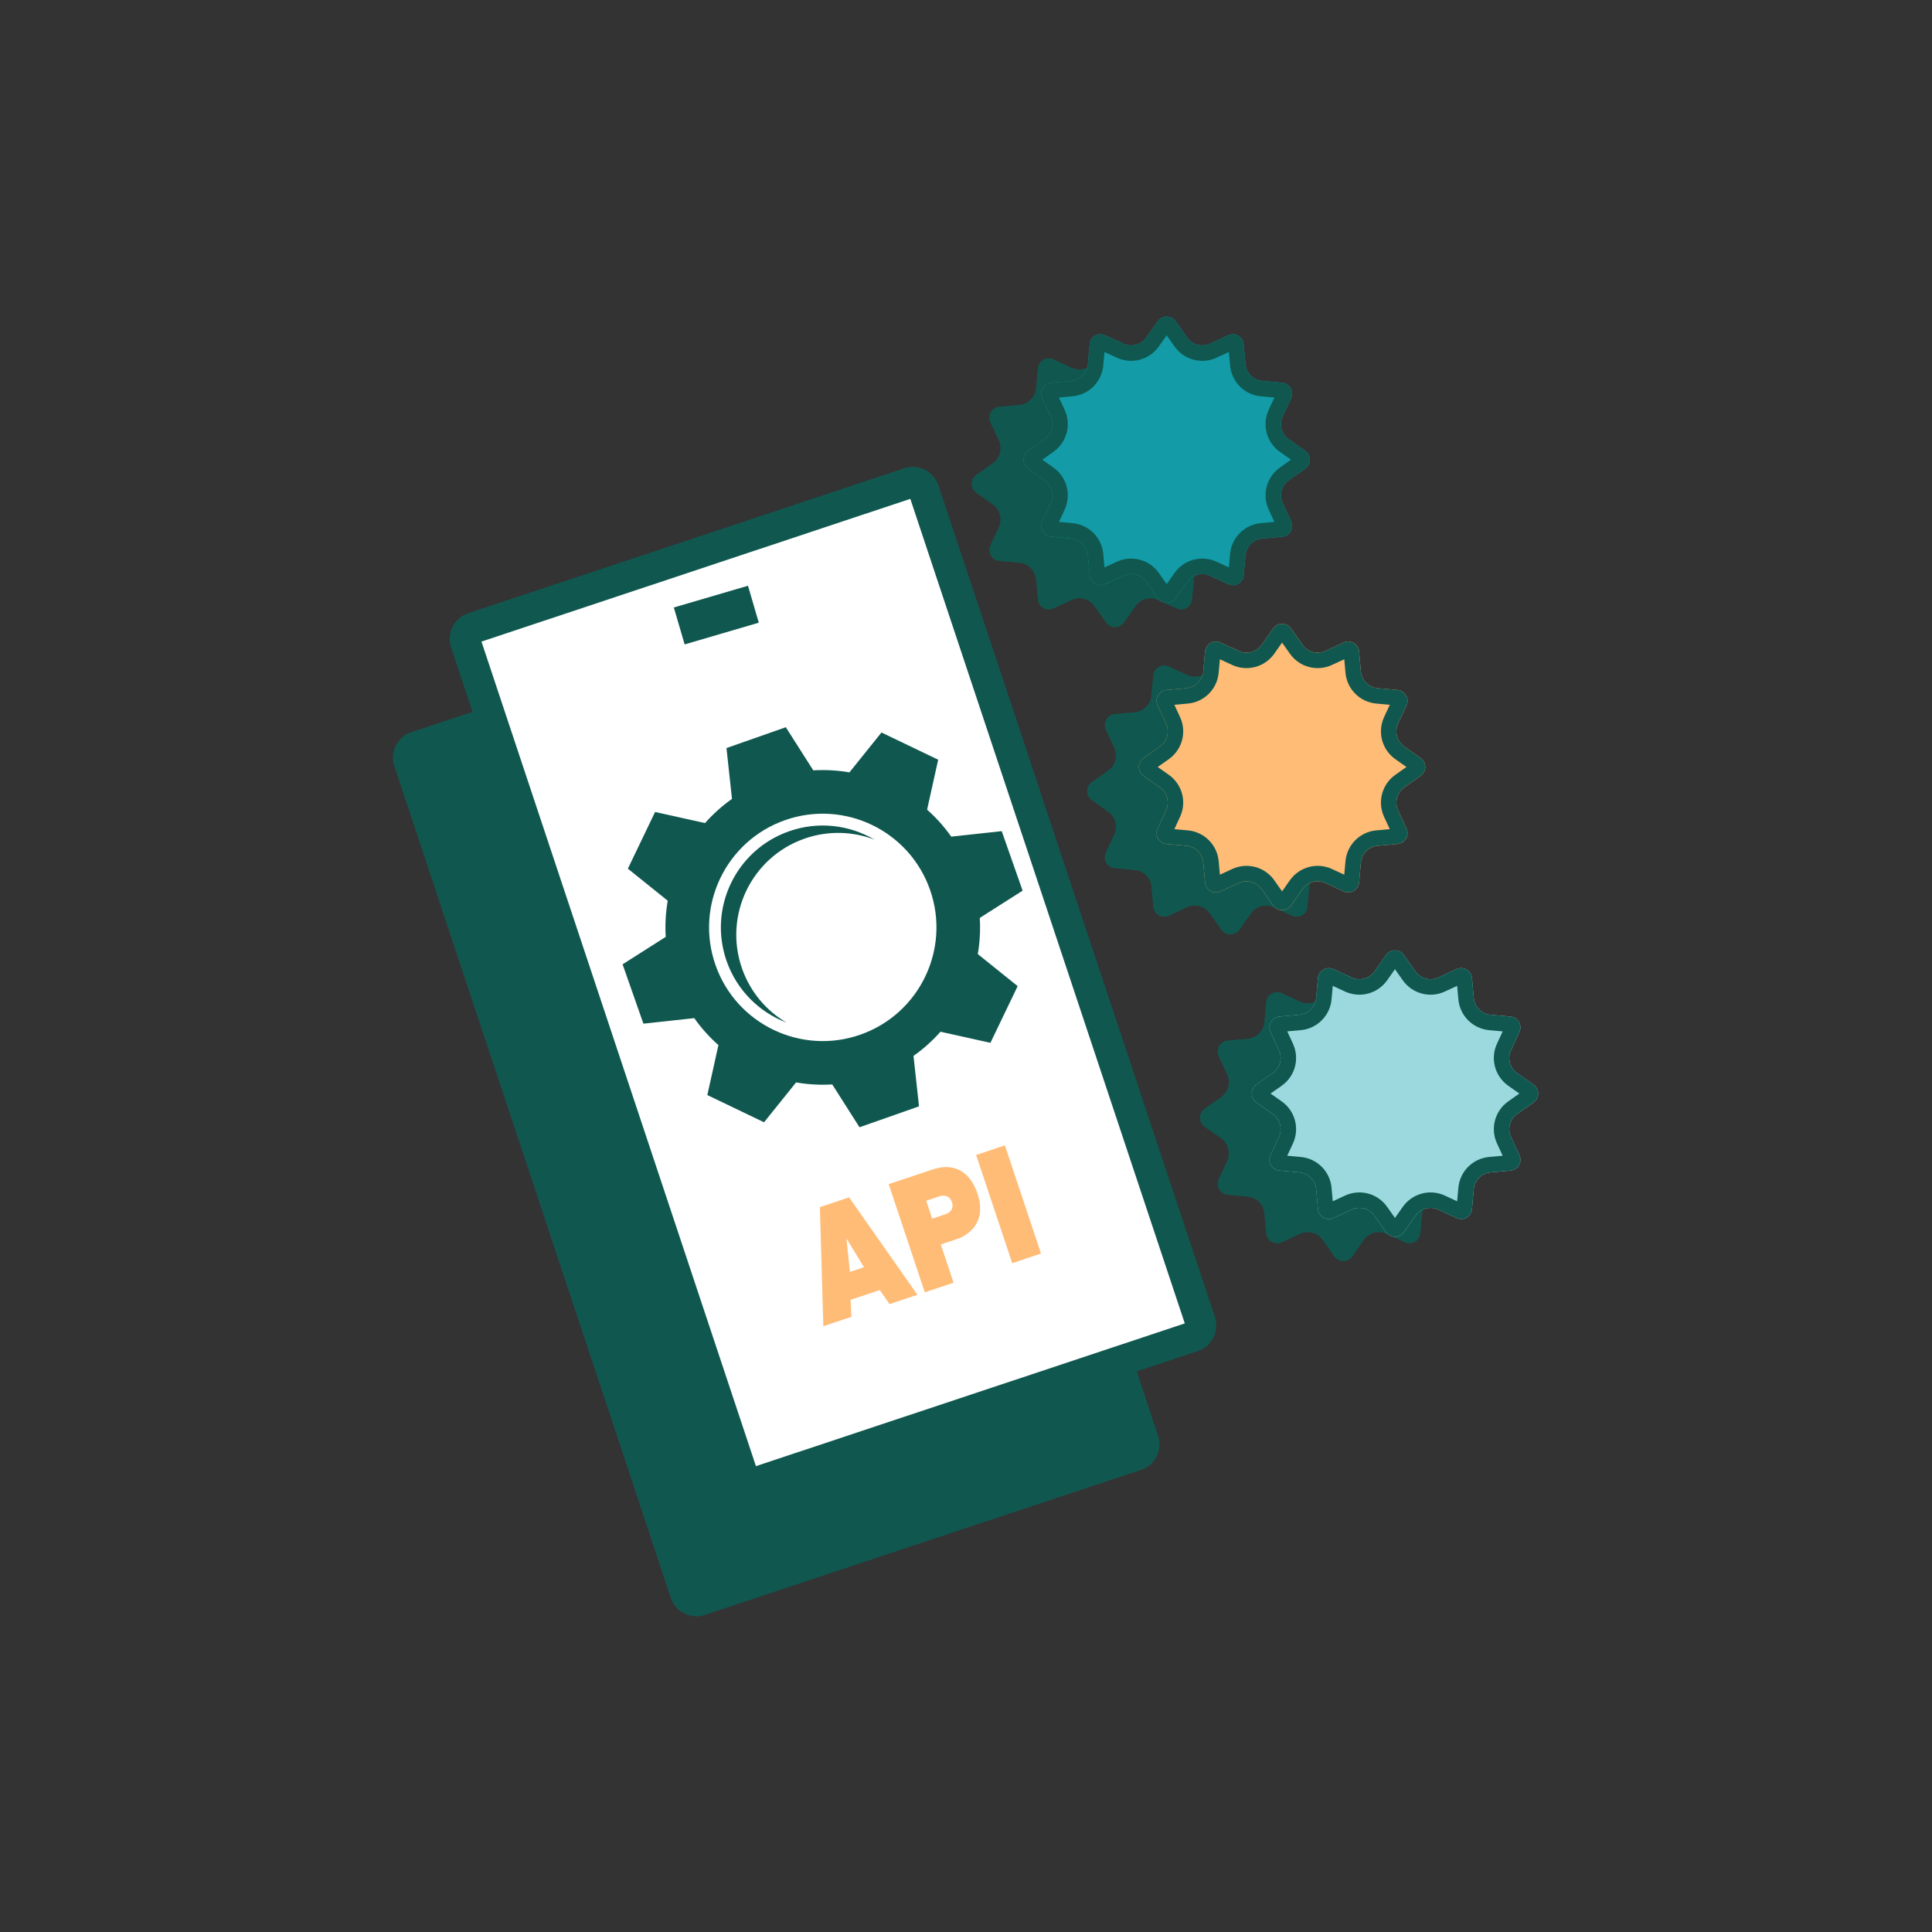 <svg xmlns="http://www.w3.org/2000/svg" xmlns:xlink="http://www.w3.org/1999/xlink" width="500" zoomAndPan="magnify" viewBox="0 0 375 375" height="500" preserveAspectRatio="xMidYMid meet" version="1.0"><rect x="0" y="0" width="375" height="375" fill="#333333" stroke="none"/><defs><g/><clipPath id="fb5c271e9e"><path d="M 87 123 L 214 123 L 214 305 L 87 305 Z M 87 123 " clip-rule="nonzero"/></clipPath><clipPath id="f05e394361"><path d="M 169.477 112.301 L 226.5 283.82 L 131.844 315.289 L 74.82 143.77 Z M 169.477 112.301 " clip-rule="nonzero"/></clipPath><clipPath id="d52195e889"><path d="M 164.492 113.957 L 79.863 142.094 C 77.109 143.008 75.621 145.98 76.535 148.734 L 130.195 310.137 C 131.113 312.887 134.086 314.379 136.836 313.461 L 221.465 285.324 C 224.219 284.41 225.707 281.438 224.793 278.688 L 171.133 117.281 C 170.215 114.531 167.246 113.043 164.492 113.957 Z M 164.492 113.957 " clip-rule="nonzero"/></clipPath><clipPath id="58aa612f25"><path d="M 169.477 112.301 L 226.5 283.82 L 131.844 315.289 L 74.82 143.77 Z M 169.477 112.301 " clip-rule="nonzero"/></clipPath><clipPath id="b68d2d2670"><path d="M 169.477 112.301 L 226.5 283.82 L 131.844 315.289 L 74.82 143.77 Z M 169.477 112.301 " clip-rule="nonzero"/></clipPath><clipPath id="132126c5f1"><path d="M 76 113 L 226 113 L 226 314 L 76 314 Z M 76 113 " clip-rule="nonzero"/></clipPath><clipPath id="6bc453b6a6"><path d="M 169.477 112.301 L 226.5 283.82 L 131.844 315.289 L 74.82 143.77 Z M 169.477 112.301 " clip-rule="nonzero"/></clipPath><clipPath id="f605e68a57"><path d="M 164.492 113.957 L 79.863 142.094 C 77.109 143.008 75.621 145.98 76.535 148.734 L 130.195 310.137 C 131.113 312.887 134.086 314.379 136.836 313.461 L 221.465 285.324 C 224.219 284.41 225.707 281.438 224.793 278.688 L 171.133 117.281 C 170.215 114.531 167.246 113.043 164.492 113.957 Z M 164.492 113.957 " clip-rule="nonzero"/></clipPath><clipPath id="f37d58895b"><path d="M 169.477 112.301 L 226.5 283.82 L 131.844 315.289 L 74.82 143.77 Z M 169.477 112.301 " clip-rule="nonzero"/></clipPath><clipPath id="aee5608843"><path d="M 169.477 112.301 L 226.5 283.82 L 131.844 315.289 L 74.82 143.77 Z M 169.477 112.301 " clip-rule="nonzero"/></clipPath><clipPath id="0f164fb944"><path d="M 98 100 L 225 100 L 225 282 L 98 282 Z M 98 100 " clip-rule="nonzero"/></clipPath><clipPath id="fb83a67a4c"><path d="M 180.492 89.234 L 237.516 260.754 L 142.863 292.223 L 85.836 120.703 Z M 180.492 89.234 " clip-rule="nonzero"/></clipPath><clipPath id="35a6cdc8cd"><path d="M 175.512 90.891 L 90.879 119.027 C 88.129 119.941 86.641 122.914 87.555 125.664 L 141.215 287.07 C 142.129 289.82 145.102 291.309 147.855 290.395 L 232.484 262.258 C 235.238 261.344 236.727 258.371 235.812 255.621 L 182.148 94.215 C 181.234 91.465 178.262 89.977 175.512 90.891 Z M 175.512 90.891 " clip-rule="nonzero"/></clipPath><clipPath id="fdeea34494"><path d="M 180.02 90.184 L 236.57 260.277 L 143.336 291.273 L 86.785 121.18 Z M 180.02 90.184 " clip-rule="nonzero"/></clipPath><clipPath id="2ad3c1d657"><path d="M 181.578 95.352 L 234.672 255.051 C 235.586 257.801 234.098 260.773 231.348 261.688 L 148.426 289.258 C 145.672 290.172 142.699 288.684 141.785 285.93 L 88.691 126.234 C 87.777 123.484 89.266 120.512 92.02 119.598 L 174.941 92.027 C 177.691 91.113 180.664 92.602 181.578 95.352 Z M 181.578 95.352 " clip-rule="nonzero"/></clipPath><clipPath id="76872a63e3"><path d="M 180.492 89.234 L 237.516 260.754 L 142.863 292.223 L 85.836 120.703 Z M 180.492 89.234 " clip-rule="nonzero"/></clipPath><clipPath id="b8a62b50c6"><path d="M 88 91 L 235 91 L 235 290 L 88 290 Z M 88 91 " clip-rule="nonzero"/></clipPath><clipPath id="49a0582afc"><path d="M 180.492 89.234 L 237.516 260.754 L 142.863 292.223 L 85.836 120.703 Z M 180.492 89.234 " clip-rule="nonzero"/></clipPath><clipPath id="212c5414a9"><path d="M 175.512 90.891 L 90.879 119.027 C 88.129 119.941 86.641 122.914 87.555 125.664 L 141.215 287.07 C 142.129 289.82 145.102 291.309 147.855 290.395 L 232.484 262.258 C 235.238 261.344 236.727 258.371 235.812 255.621 L 182.148 94.215 C 181.234 91.465 178.262 89.977 175.512 90.891 Z M 175.512 90.891 " clip-rule="nonzero"/></clipPath><clipPath id="4e478755d7"><path d="M 180.02 90.184 L 236.57 260.277 L 143.336 291.273 L 86.785 121.18 Z M 180.02 90.184 " clip-rule="nonzero"/></clipPath><clipPath id="a506f638c7"><path d="M 181.578 95.352 L 234.672 255.051 C 235.586 257.801 234.098 260.773 231.348 261.688 L 148.426 289.258 C 145.672 290.172 142.699 288.684 141.785 285.93 L 88.691 126.234 C 87.777 123.484 89.266 120.512 92.02 119.598 L 174.941 92.027 C 177.691 91.113 180.664 92.602 181.578 95.352 Z M 181.578 95.352 " clip-rule="nonzero"/></clipPath><clipPath id="5819e67d0c"><path d="M 180.492 89.234 L 237.516 260.754 L 142.863 292.223 L 85.836 120.703 Z M 180.492 89.234 " clip-rule="nonzero"/></clipPath><clipPath id="dd933df2f9"><path d="M 87 90 L 237 90 L 237 291 L 87 291 Z M 87 90 " clip-rule="nonzero"/></clipPath><clipPath id="1e40934c58"><path d="M 180.492 89.234 L 237.516 260.754 L 142.863 292.223 L 85.836 120.703 Z M 180.492 89.234 " clip-rule="nonzero"/></clipPath><clipPath id="69c08c5bcf"><path d="M 175.512 90.891 L 90.879 119.027 C 88.129 119.941 86.641 122.914 87.555 125.664 L 141.215 287.07 C 142.129 289.82 145.102 291.309 147.855 290.395 L 232.484 262.258 C 235.238 261.344 236.727 258.371 235.812 255.621 L 182.148 94.215 C 181.234 91.465 178.262 89.977 175.512 90.891 Z M 175.512 90.891 " clip-rule="nonzero"/></clipPath><clipPath id="fb4d7e9dc3"><path d="M 180.492 89.234 L 237.516 260.754 L 142.863 292.223 L 85.836 120.703 Z M 180.492 89.234 " clip-rule="nonzero"/></clipPath><clipPath id="c10b8852ca"><path d="M 180.492 89.234 L 237.516 260.75 L 142.867 292.215 L 85.844 120.703 Z M 180.492 89.234 " clip-rule="nonzero"/></clipPath><clipPath id="4ea1478dbf"><path d="M 175.512 90.891 L 90.887 119.023 C 88.133 119.941 86.645 122.91 87.559 125.664 L 141.219 287.062 C 142.137 289.812 145.105 291.305 147.859 290.387 L 232.484 262.254 C 235.234 261.34 236.723 258.367 235.809 255.613 L 182.148 94.215 C 181.234 91.465 178.262 89.977 175.512 90.891 Z M 175.512 90.891 " clip-rule="nonzero"/></clipPath><clipPath id="7fe1e6451a"><path d="M 130 113 L 148 113 L 148 126 L 130 126 Z M 130 113 " clip-rule="nonzero"/></clipPath><clipPath id="7d4ca1fcd9"><path d="M 130.781 117.883 L 145.176 113.668 L 147.281 120.863 L 132.887 125.082 Z M 130.781 117.883 " clip-rule="nonzero"/></clipPath><clipPath id="18bb54507a"><path d="M 48.094 142.109 L 145.262 113.641 L 147.371 120.84 L 50.203 149.309 Z M 48.094 142.109 " clip-rule="nonzero"/></clipPath><clipPath id="93ef870df5"><path d="M 120 141 L 199 141 L 199 219 L 120 219 Z M 120 141 " clip-rule="nonzero"/></clipPath><clipPath id="f54dc5b00a"><path d="M 109.934 156.105 L 183.531 130.27 L 209.367 203.863 L 135.773 229.703 Z M 109.934 156.105 " clip-rule="nonzero"/></clipPath><clipPath id="3d6db8e594"><path d="M 109.934 156.105 L 183.531 130.27 L 209.367 203.863 L 135.773 229.703 Z M 109.934 156.105 " clip-rule="nonzero"/></clipPath><clipPath id="c1eadd9384"><path d="M 188.441 66 L 244.395 66 L 244.395 121.895 L 188.441 121.895 Z M 188.441 66 " clip-rule="nonzero"/></clipPath><clipPath id="b5e58f1763"><path d="M 218.148 67.02 L 220.391 70.203 C 221.391 71.621 223.262 72.125 224.84 71.395 L 228.371 69.758 C 228.996 69.469 229.723 69.504 230.316 69.848 C 230.914 70.191 231.305 70.801 231.363 71.488 L 231.715 75.363 C 231.871 77.094 233.242 78.465 234.973 78.621 L 238.852 78.973 C 239.535 79.035 240.148 79.426 240.492 80.02 C 240.836 80.617 240.867 81.34 240.578 81.965 L 238.941 85.5 C 238.215 87.074 238.715 88.949 240.137 89.949 L 243.32 92.191 C 243.879 92.586 244.215 93.23 244.215 93.918 C 244.215 94.605 243.879 95.25 243.32 95.648 L 240.137 97.891 C 238.715 98.891 238.215 100.762 238.941 102.34 L 240.578 105.871 C 240.867 106.496 240.836 107.223 240.492 107.816 C 240.148 108.414 239.535 108.805 238.852 108.863 L 234.973 109.215 C 233.242 109.371 231.871 110.742 231.715 112.473 L 231.363 116.352 C 231.305 117.035 230.914 117.648 230.316 117.992 C 229.723 118.336 228.996 118.367 228.371 118.078 L 224.84 116.441 C 223.262 115.715 221.391 116.215 220.391 117.637 L 218.148 120.82 C 217.75 121.379 217.105 121.715 216.418 121.715 C 215.73 121.715 215.086 121.379 214.691 120.82 L 212.449 117.637 C 211.449 116.215 209.574 115.715 208 116.441 L 204.465 118.078 C 203.84 118.367 203.117 118.336 202.52 117.992 C 201.926 117.648 201.535 117.035 201.473 116.352 L 201.121 112.473 C 200.965 110.742 199.594 109.371 197.863 109.215 L 193.988 108.863 C 193.301 108.805 192.691 108.414 192.348 107.816 C 192.004 107.223 191.973 106.496 192.258 105.871 L 193.895 102.34 C 194.625 100.762 194.121 98.891 192.703 97.891 L 189.52 95.648 C 188.957 95.25 188.625 94.605 188.625 93.918 C 188.625 93.23 188.957 92.586 189.52 92.191 L 192.703 89.949 C 194.121 88.949 194.625 87.074 193.895 85.5 L 192.258 81.965 C 191.973 81.34 192.004 80.617 192.348 80.02 C 192.691 79.426 193.301 79.035 193.988 78.973 L 197.863 78.621 C 199.594 78.465 200.965 77.094 201.121 75.363 L 201.473 71.488 C 201.535 70.801 201.926 70.191 202.52 69.848 C 203.117 69.504 203.84 69.469 204.465 69.758 L 208 71.395 C 209.574 72.125 211.449 71.621 212.449 70.203 L 214.691 67.02 C 215.086 66.457 215.73 66.125 216.418 66.125 C 217.105 66.125 217.75 66.457 218.148 67.02 Z M 218.148 67.02 " clip-rule="nonzero"/></clipPath><clipPath id="e7be81235c"><path d="M 188 66 L 244.848 66 L 244.848 122 L 188 122 Z M 188 66 " clip-rule="nonzero"/></clipPath><clipPath id="74c303e3df"><path d="M 218.145 67.02 L 220.387 70.203 C 221.387 71.621 223.258 72.125 224.836 71.395 L 228.367 69.758 C 228.992 69.469 229.719 69.504 230.312 69.848 C 230.91 70.191 231.301 70.801 231.359 71.488 L 231.711 75.363 C 231.867 77.094 233.238 78.465 234.969 78.621 L 238.848 78.973 C 239.531 79.035 240.145 79.426 240.488 80.02 C 240.828 80.613 240.863 81.34 240.574 81.965 L 238.938 85.496 C 238.207 87.074 238.711 88.945 240.133 89.945 L 243.312 92.188 C 243.875 92.586 244.211 93.23 244.211 93.918 C 244.211 94.605 243.875 95.25 243.312 95.645 L 240.133 97.887 C 238.711 98.887 238.207 100.758 238.938 102.336 L 240.574 105.867 C 240.863 106.492 240.828 107.219 240.488 107.812 C 240.145 108.41 239.531 108.801 238.848 108.859 L 234.969 109.211 C 233.238 109.367 231.867 110.738 231.711 112.469 L 231.359 116.348 C 231.301 117.031 230.91 117.645 230.312 117.984 C 229.719 118.328 228.992 118.363 228.367 118.074 L 224.836 116.438 C 223.258 115.707 221.387 116.211 220.387 117.633 L 218.145 120.812 C 217.75 121.375 217.105 121.711 216.418 121.711 C 215.73 121.711 215.086 121.375 214.688 120.812 L 212.445 117.633 C 211.445 116.211 209.574 115.707 207.996 116.438 L 204.465 118.074 C 203.84 118.363 203.113 118.328 202.52 117.984 C 201.926 117.645 201.535 117.031 201.473 116.348 L 201.121 112.469 C 200.965 110.738 199.594 109.367 197.863 109.211 L 193.988 108.859 C 193.301 108.801 192.691 108.41 192.348 107.812 C 192.004 107.219 191.969 106.492 192.258 105.867 L 193.895 102.336 C 194.625 100.758 194.121 98.887 192.703 97.887 L 189.52 95.645 C 188.957 95.25 188.625 94.605 188.625 93.918 C 188.625 93.23 188.957 92.586 189.52 92.188 L 192.703 89.945 C 194.121 88.945 194.625 87.074 193.895 85.496 L 192.258 81.965 C 191.969 81.34 192.004 80.613 192.348 80.02 C 192.691 79.426 193.301 79.035 193.988 78.973 L 197.863 78.621 C 199.594 78.465 200.965 77.094 201.121 75.363 L 201.473 71.488 C 201.535 70.801 201.926 70.191 202.52 69.848 C 203.113 69.504 203.84 69.469 204.465 69.758 L 207.996 71.395 C 209.574 72.125 211.445 71.621 212.445 70.203 L 214.688 67.02 C 215.086 66.457 215.73 66.121 216.418 66.121 C 217.105 66.121 217.75 66.457 218.145 67.02 Z M 218.145 67.02 " clip-rule="nonzero"/></clipPath><clipPath id="cd94642d33"><path d="M 198.477 61.258 L 254.43 61.258 L 254.43 117.211 L 198.477 117.211 Z M 198.477 61.258 " clip-rule="nonzero"/></clipPath><clipPath id="58717d5c14"><path d="M 228.18 62.336 L 230.422 65.516 C 231.422 66.938 233.297 67.438 234.875 66.711 L 238.406 65.074 C 239.031 64.785 239.754 64.816 240.352 65.16 C 240.945 65.504 241.336 66.117 241.398 66.801 L 241.75 70.68 C 241.906 72.41 243.277 73.781 245.008 73.938 L 248.887 74.289 C 249.57 74.348 250.18 74.742 250.523 75.336 C 250.867 75.93 250.902 76.656 250.613 77.281 L 248.977 80.812 C 248.246 82.391 248.75 84.262 250.168 85.262 L 253.352 87.504 C 253.914 87.902 254.25 88.547 254.25 89.234 C 254.25 89.922 253.914 90.566 253.352 90.961 L 250.168 93.203 C 248.75 94.203 248.246 96.078 248.977 97.652 L 250.613 101.188 C 250.902 101.812 250.867 102.535 250.523 103.133 C 250.18 103.727 249.57 104.117 248.887 104.18 L 245.008 104.531 C 243.277 104.688 241.906 106.059 241.75 107.789 L 241.398 111.664 C 241.336 112.352 240.945 112.961 240.352 113.305 C 239.754 113.648 239.031 113.684 238.406 113.395 L 234.875 111.758 C 233.297 111.027 231.422 111.531 230.422 112.949 L 228.18 116.133 C 227.785 116.695 227.141 117.031 226.453 117.031 C 225.766 117.031 225.121 116.695 224.727 116.133 L 222.484 112.949 C 221.484 111.531 219.609 111.027 218.031 111.758 L 214.5 113.395 C 213.875 113.684 213.152 113.648 212.555 113.305 C 211.961 112.961 211.57 112.352 211.508 111.664 L 211.156 107.789 C 211 106.059 209.629 104.688 207.898 104.531 L 204.02 104.18 C 203.336 104.117 202.727 103.727 202.383 103.133 C 202.039 102.535 202.004 101.812 202.293 101.188 L 203.93 97.652 C 204.66 96.078 204.156 94.203 202.738 93.203 L 199.555 90.961 C 198.992 90.566 198.656 89.922 198.656 89.234 C 198.656 88.547 198.992 87.902 199.555 87.504 L 202.738 85.262 C 204.156 84.262 204.66 82.391 203.93 80.812 L 202.293 77.281 C 202.004 76.656 202.039 75.93 202.383 75.336 C 202.727 74.742 203.336 74.348 204.02 74.289 L 207.898 73.938 C 209.629 73.781 211 72.41 211.156 70.68 L 211.508 66.801 C 211.57 66.117 211.961 65.504 212.555 65.16 C 213.152 64.816 213.875 64.785 214.5 65.074 L 218.031 66.711 C 219.609 67.438 221.484 66.938 222.484 65.516 L 224.727 62.336 C 225.121 61.773 225.766 61.438 226.453 61.438 C 227.141 61.438 227.785 61.773 228.18 62.336 Z M 228.18 62.336 " clip-rule="nonzero"/></clipPath><clipPath id="e532dd2e03"><path d="M 198.02 61 L 254.883 61 L 254.883 117.664 L 198.02 117.664 Z M 198.02 61 " clip-rule="nonzero"/></clipPath><clipPath id="1d87c309b4"><path d="M 228.18 62.332 L 230.422 65.516 C 231.422 66.938 233.293 67.438 234.871 66.707 L 238.402 65.074 C 239.027 64.785 239.754 64.816 240.348 65.16 C 240.941 65.504 241.332 66.117 241.395 66.801 L 241.746 70.68 C 241.902 72.41 243.273 73.781 245.004 73.938 L 248.879 74.285 C 249.566 74.348 250.176 74.738 250.52 75.336 C 250.863 75.93 250.898 76.656 250.609 77.277 L 248.973 80.812 C 248.242 82.387 248.746 84.262 250.164 85.262 L 253.348 87.504 C 253.91 87.898 254.242 88.543 254.242 89.23 C 254.242 89.918 253.91 90.562 253.348 90.957 L 250.164 93.199 C 248.746 94.203 248.242 96.074 248.973 97.652 L 250.609 101.184 C 250.898 101.809 250.863 102.531 250.52 103.129 C 250.176 103.723 249.566 104.113 248.879 104.176 L 245.004 104.527 C 243.273 104.684 241.902 106.055 241.746 107.785 L 241.395 111.66 C 241.332 112.344 240.941 112.957 240.348 113.301 C 239.754 113.645 239.027 113.676 238.402 113.387 L 234.871 111.754 C 233.293 111.023 231.422 111.523 230.422 112.945 L 228.18 116.129 C 227.781 116.691 227.137 117.023 226.449 117.023 C 225.762 117.023 225.117 116.691 224.723 116.129 L 222.48 112.945 C 221.48 111.523 219.609 111.023 218.031 111.754 L 214.496 113.387 C 213.875 113.676 213.148 113.645 212.555 113.301 C 211.957 112.957 211.566 112.344 211.504 111.66 L 211.156 107.785 C 211 106.055 209.629 104.684 207.898 104.527 L 204.02 104.176 C 203.336 104.113 202.723 103.723 202.379 103.129 C 202.035 102.531 202.004 101.809 202.293 101.184 L 203.93 97.652 C 204.656 96.074 204.156 94.203 202.734 93.199 L 199.555 90.957 C 198.992 90.562 198.656 89.918 198.656 89.23 C 198.656 88.543 198.992 87.898 199.555 87.504 L 202.734 85.262 C 204.156 84.262 204.656 82.387 203.93 80.812 L 202.293 77.277 C 202.004 76.656 202.035 75.93 202.379 75.336 C 202.723 74.738 203.336 74.348 204.02 74.285 L 207.898 73.938 C 209.629 73.781 211 72.41 211.156 70.68 L 211.504 66.801 C 211.566 66.117 211.957 65.504 212.555 65.16 C 213.148 64.816 213.875 64.785 214.496 65.074 L 218.031 66.707 C 219.609 67.438 221.48 66.938 222.48 65.516 L 224.723 62.332 C 225.117 61.773 225.762 61.438 226.449 61.438 C 227.137 61.438 227.781 61.773 228.18 62.332 Z M 228.18 62.332 " clip-rule="nonzero"/></clipPath><clipPath id="61b93ae06a"><path d="M 211 125.582 L 266.797 125.582 L 266.797 181.535 L 211 181.535 Z M 211 125.582 " clip-rule="nonzero"/></clipPath><clipPath id="44416091d8"><path d="M 240.547 126.66 L 242.789 129.844 C 243.789 131.262 245.664 131.766 247.238 131.035 L 250.773 129.398 C 251.398 129.109 252.121 129.145 252.719 129.488 C 253.312 129.832 253.703 130.441 253.766 131.125 L 254.117 135.004 C 254.273 136.734 255.645 138.105 257.375 138.262 L 261.25 138.613 C 261.938 138.676 262.547 139.066 262.891 139.66 C 263.234 140.258 263.266 140.98 262.98 141.605 L 261.344 145.137 C 260.613 146.715 261.117 148.59 262.535 149.59 L 265.719 151.832 C 266.281 152.227 266.613 152.871 266.613 153.559 C 266.613 154.246 266.281 154.891 265.719 155.285 L 262.535 157.527 C 261.117 158.527 260.613 160.402 261.344 161.98 L 262.98 165.512 C 263.266 166.137 263.234 166.859 262.891 167.457 C 262.547 168.051 261.938 168.441 261.25 168.504 L 257.375 168.855 C 255.645 169.012 254.273 170.383 254.117 172.113 L 253.766 175.992 C 253.703 176.676 253.312 177.285 252.719 177.629 C 252.121 177.973 251.398 178.008 250.773 177.719 L 247.238 176.082 C 245.664 175.352 243.789 175.855 242.789 177.273 L 240.547 180.457 C 240.152 181.02 239.508 181.355 238.82 181.355 C 238.133 181.355 237.488 181.02 237.09 180.457 L 234.848 177.273 C 233.848 175.855 231.977 175.352 230.398 176.082 L 226.867 177.719 C 226.242 178.008 225.516 177.973 224.922 177.629 C 224.324 177.285 223.934 176.676 223.875 175.992 L 223.523 172.113 C 223.367 170.383 221.996 169.012 220.266 168.855 L 216.387 168.504 C 215.703 168.441 215.09 168.051 214.746 167.457 C 214.402 166.859 214.371 166.137 214.66 165.512 L 216.297 161.98 C 217.023 160.402 216.523 158.527 215.102 157.527 L 211.918 155.285 C 211.359 154.891 211.023 154.246 211.023 153.559 C 211.023 152.871 211.359 152.227 211.918 151.832 L 215.102 149.59 C 216.523 148.59 217.023 146.715 216.297 145.137 L 214.66 141.605 C 214.371 140.98 214.402 140.258 214.746 139.66 C 215.09 139.066 215.703 138.676 216.387 138.613 L 220.266 138.262 C 221.996 138.105 223.367 136.734 223.523 135.004 L 223.875 131.125 C 223.934 130.441 224.324 129.832 224.922 129.488 C 225.516 129.145 226.242 129.109 226.867 129.398 L 230.398 131.035 C 231.977 131.766 233.848 131.262 234.848 129.844 L 237.09 126.66 C 237.488 126.098 238.133 125.762 238.82 125.762 C 239.508 125.762 240.152 126.098 240.547 126.66 Z M 240.547 126.66 " clip-rule="nonzero"/></clipPath><clipPath id="f71d04b5c2"><path d="M 211 125.125 L 267 125.125 L 267 181.988 L 211 181.988 Z M 211 125.125 " clip-rule="nonzero"/></clipPath><clipPath id="02f90d091c"><path d="M 240.543 126.66 L 242.785 129.84 C 243.785 131.262 245.66 131.762 247.234 131.035 L 250.77 129.398 C 251.395 129.109 252.117 129.145 252.715 129.484 C 253.309 129.828 253.699 130.441 253.762 131.125 L 254.113 135.004 C 254.27 136.734 255.641 138.105 257.371 138.262 L 261.246 138.613 C 261.93 138.672 262.543 139.062 262.887 139.66 C 263.23 140.254 263.262 140.98 262.973 141.605 L 261.34 145.137 C 260.609 146.715 261.109 148.586 262.531 149.586 L 265.715 151.828 C 266.277 152.223 266.609 152.867 266.609 153.555 C 266.609 154.242 266.277 154.887 265.715 155.285 L 262.531 157.527 C 261.109 158.527 260.609 160.398 261.34 161.977 L 262.973 165.508 C 263.262 166.133 263.23 166.859 262.887 167.453 C 262.543 168.047 261.93 168.438 261.246 168.5 L 257.371 168.852 C 255.641 169.008 254.27 170.379 254.113 172.109 L 253.762 175.984 C 253.699 176.672 253.309 177.281 252.715 177.625 C 252.117 177.969 251.395 178.004 250.77 177.715 L 247.234 176.078 C 245.66 175.348 243.785 175.852 242.785 177.27 L 240.543 180.453 C 240.148 181.016 239.504 181.348 238.816 181.348 C 238.129 181.348 237.484 181.016 237.09 180.453 L 234.848 177.27 C 233.848 175.852 231.973 175.348 230.398 176.078 L 226.863 177.715 C 226.242 178.004 225.516 177.969 224.922 177.625 C 224.324 177.281 223.934 176.672 223.871 175.984 L 223.523 172.109 C 223.367 170.379 221.996 169.008 220.266 168.852 L 216.387 168.5 C 215.703 168.438 215.09 168.047 214.746 167.453 C 214.402 166.859 214.371 166.133 214.66 165.508 L 216.293 161.977 C 217.023 160.398 216.523 158.527 215.102 157.527 L 211.918 155.285 C 211.359 154.887 211.023 154.242 211.023 153.555 C 211.023 152.867 211.359 152.223 211.918 151.828 L 215.102 149.586 C 216.523 148.586 217.023 146.715 216.293 145.137 L 214.66 141.605 C 214.371 140.98 214.402 140.254 214.746 139.66 C 215.09 139.062 215.703 138.672 216.387 138.613 L 220.266 138.262 C 221.996 138.105 223.367 136.734 223.523 135.004 L 223.871 131.125 C 223.934 130.441 224.324 129.828 224.922 129.484 C 225.516 129.145 226.242 129.109 226.863 129.398 L 230.398 131.035 C 231.973 131.762 233.848 131.262 234.848 129.84 L 237.09 126.66 C 237.484 126.098 238.129 125.762 238.816 125.762 C 239.504 125.762 240.148 126.098 240.543 126.66 Z M 240.543 126.66 " clip-rule="nonzero"/></clipPath><clipPath id="f02481f7c7"><path d="M 221 121 L 276.828 121 L 276.828 176.848 L 221 176.848 Z M 221 121 " clip-rule="nonzero"/></clipPath><clipPath id="f1757a7657"><path d="M 250.582 121.973 L 252.824 125.156 C 253.824 126.578 255.695 127.078 257.273 126.348 L 260.809 124.715 C 261.43 124.426 262.156 124.457 262.75 124.801 C 263.348 125.145 263.738 125.758 263.801 126.441 L 264.148 130.32 C 264.305 132.051 265.676 133.422 267.406 133.578 L 271.285 133.926 C 271.969 133.988 272.582 134.379 272.926 134.977 C 273.27 135.57 273.301 136.297 273.012 136.918 L 271.379 140.453 C 270.648 142.031 271.148 143.902 272.57 144.902 L 275.754 147.145 C 276.316 147.543 276.648 148.188 276.648 148.875 C 276.648 149.559 276.316 150.203 275.754 150.602 L 272.57 152.844 C 271.148 153.844 270.648 155.715 271.379 157.293 L 273.012 160.828 C 273.301 161.449 273.27 162.176 272.926 162.77 C 272.582 163.367 271.969 163.758 271.285 163.82 L 267.406 164.168 C 265.676 164.324 264.305 165.695 264.148 167.426 L 263.801 171.305 C 263.738 171.988 263.348 172.602 262.75 172.945 C 262.156 173.289 261.43 173.32 260.809 173.031 L 257.273 171.398 C 255.695 170.668 253.824 171.168 252.824 172.59 L 250.582 175.773 C 250.184 176.336 249.539 176.668 248.852 176.668 C 248.164 176.668 247.52 176.336 247.125 175.773 L 244.883 172.59 C 243.883 171.168 242.008 170.668 240.434 171.398 L 236.898 173.031 C 236.277 173.32 235.551 173.289 234.957 172.945 C 234.359 172.602 233.969 171.988 233.906 171.305 L 233.559 167.426 C 233.402 165.695 232.031 164.324 230.301 164.168 L 226.422 163.82 C 225.738 163.758 225.125 163.367 224.781 162.77 C 224.438 162.176 224.406 161.449 224.695 160.828 L 226.328 157.293 C 227.059 155.715 226.559 153.844 225.137 152.844 L 221.953 150.602 C 221.391 150.203 221.059 149.559 221.059 148.875 C 221.059 148.188 221.391 147.543 221.953 147.145 L 225.137 144.902 C 226.559 143.902 227.059 142.031 226.328 140.453 L 224.695 136.918 C 224.406 136.297 224.438 135.57 224.781 134.977 C 225.125 134.379 225.738 133.988 226.422 133.926 L 230.301 133.578 C 232.031 133.422 233.402 132.051 233.559 130.32 L 233.906 126.441 C 233.969 125.758 234.359 125.145 234.957 124.801 C 235.551 124.457 236.277 124.426 236.898 124.715 L 240.434 126.348 C 242.008 127.078 243.883 126.578 244.883 125.156 L 247.125 121.973 C 247.52 121.41 248.164 121.078 248.852 121.078 C 249.539 121.078 250.184 121.41 250.582 121.973 Z M 250.582 121.973 " clip-rule="nonzero"/></clipPath><clipPath id="50c7822166"><path d="M 221 121 L 277 121 L 277 177 L 221 177 Z M 221 121 " clip-rule="nonzero"/></clipPath><clipPath id="c42879debc"><path d="M 250.578 121.973 L 252.82 125.156 C 253.82 126.578 255.695 127.078 257.27 126.348 L 260.805 124.715 C 261.426 124.426 262.152 124.457 262.746 124.801 C 263.344 125.145 263.734 125.758 263.797 126.441 L 264.145 130.316 C 264.301 132.047 265.672 133.418 267.402 133.574 L 271.281 133.926 C 271.965 133.988 272.578 134.379 272.922 134.973 C 273.266 135.57 273.297 136.293 273.008 136.918 L 271.371 140.449 C 270.645 142.027 271.145 143.902 272.566 144.902 L 275.746 147.145 C 276.309 147.539 276.645 148.184 276.645 148.871 C 276.645 149.559 276.309 150.203 275.746 150.598 L 272.566 152.84 C 271.145 153.84 270.645 155.715 271.371 157.289 L 273.008 160.824 C 273.297 161.445 273.266 162.172 272.922 162.766 C 272.578 163.363 271.965 163.754 271.281 163.816 L 267.402 164.164 C 265.672 164.32 264.301 165.691 264.145 167.422 L 263.797 171.301 C 263.734 171.984 263.344 172.598 262.746 172.941 C 262.152 173.285 261.426 173.316 260.805 173.027 L 257.27 171.395 C 255.695 170.664 253.82 171.164 252.82 172.586 L 250.578 175.77 C 250.184 176.328 249.539 176.664 248.852 176.664 C 248.164 176.664 247.52 176.328 247.125 175.77 L 244.883 172.586 C 243.879 171.164 242.008 170.664 240.43 171.395 L 236.898 173.027 C 236.273 173.316 235.551 173.285 234.953 172.941 C 234.359 172.598 233.969 171.984 233.906 171.301 L 233.555 167.422 C 233.398 165.691 232.027 164.32 230.297 164.164 L 226.422 163.816 C 225.734 163.754 225.125 163.363 224.781 162.766 C 224.438 162.172 224.406 161.445 224.691 160.824 L 226.328 157.289 C 227.059 155.715 226.555 153.84 225.137 152.84 L 221.953 150.598 C 221.391 150.203 221.059 149.559 221.059 148.871 C 221.059 148.184 221.391 147.539 221.953 147.145 L 225.137 144.902 C 226.555 143.902 227.059 142.027 226.328 140.449 L 224.691 136.918 C 224.406 136.293 224.438 135.57 224.781 134.973 C 225.125 134.379 225.734 133.988 226.422 133.926 L 230.297 133.574 C 232.027 133.418 233.398 132.047 233.555 130.316 L 233.906 126.441 C 233.969 125.758 234.359 125.145 234.953 124.801 C 235.551 124.457 236.273 124.426 236.898 124.715 L 240.43 126.348 C 242.008 127.078 243.879 126.578 244.883 125.156 L 247.125 121.973 C 247.52 121.41 248.164 121.078 248.852 121.078 C 249.539 121.078 250.184 121.41 250.578 121.973 Z M 250.578 121.973 " clip-rule="nonzero"/></clipPath><clipPath id="3805c9a82c"><path d="M 232.754 189 L 288.707 189 L 288.707 244.926 L 232.754 244.926 Z M 232.754 189 " clip-rule="nonzero"/></clipPath><clipPath id="e5232e89a7"><path d="M 262.457 190.047 L 264.699 193.23 C 265.699 194.652 267.574 195.152 269.148 194.426 L 272.684 192.789 C 273.309 192.5 274.031 192.531 274.629 192.875 C 275.223 193.219 275.613 193.832 275.676 194.516 L 276.027 198.395 C 276.184 200.125 277.555 201.496 279.285 201.652 L 283.16 202.004 C 283.848 202.062 284.457 202.453 284.801 203.051 C 285.145 203.645 285.18 204.371 284.891 204.996 L 283.254 208.527 C 282.523 210.105 283.027 211.977 284.445 212.977 L 287.629 215.219 C 288.191 215.617 288.527 216.262 288.527 216.949 C 288.527 217.637 288.191 218.281 287.629 218.676 L 284.445 220.918 C 283.027 221.918 282.523 223.793 283.254 225.367 L 284.891 228.902 C 285.18 229.527 285.145 230.25 284.801 230.848 C 284.457 231.441 283.848 231.832 283.16 231.895 L 279.285 232.246 C 277.555 232.402 276.184 233.773 276.027 235.504 L 275.676 239.379 C 275.613 240.066 275.223 240.676 274.629 241.02 C 274.031 241.363 273.309 241.395 272.684 241.109 L 269.148 239.473 C 267.574 238.742 265.699 239.246 264.699 240.664 L 262.457 243.848 C 262.062 244.41 261.418 244.742 260.73 244.742 C 260.043 244.742 259.398 244.41 259 243.848 L 256.758 240.664 C 255.758 239.246 253.887 238.742 252.309 239.473 L 248.777 241.109 C 248.152 241.395 247.426 241.363 246.832 241.02 C 246.238 240.676 245.844 240.066 245.785 239.379 L 245.434 235.504 C 245.277 233.773 243.906 232.402 242.176 232.246 L 238.297 231.895 C 237.613 231.832 237 231.441 236.656 230.848 C 236.312 230.25 236.281 229.527 236.57 228.902 L 238.207 225.367 C 238.934 223.793 238.434 221.918 237.012 220.918 L 233.832 218.676 C 233.27 218.281 232.934 217.637 232.934 216.949 C 232.934 216.262 233.27 215.617 233.832 215.219 L 237.012 212.977 C 238.434 211.977 238.934 210.105 238.207 208.527 L 236.57 204.996 C 236.281 204.371 236.312 203.645 236.656 203.051 C 237 202.453 237.613 202.062 238.297 202.004 L 242.176 201.652 C 243.906 201.496 245.277 200.125 245.434 198.395 L 245.785 194.516 C 245.844 193.832 246.238 193.219 246.832 192.875 C 247.426 192.531 248.152 192.5 248.777 192.789 L 252.309 194.426 C 253.887 195.152 255.758 194.652 256.758 193.23 L 259 190.047 C 259.398 189.488 260.043 189.152 260.73 189.152 C 261.418 189.152 262.062 189.488 262.457 190.047 Z M 262.457 190.047 " clip-rule="nonzero"/></clipPath><clipPath id="9d6611722d"><path d="M 232.293 189 L 289 189 L 289 245 L 232.293 245 Z M 232.293 189 " clip-rule="nonzero"/></clipPath><clipPath id="deaa796e9e"><path d="M 262.453 190.047 L 264.695 193.23 C 265.699 194.652 267.57 195.152 269.148 194.422 L 272.68 192.789 C 273.305 192.5 274.027 192.531 274.625 192.875 C 275.219 193.219 275.609 193.832 275.672 194.516 L 276.023 198.395 C 276.18 200.125 277.551 201.496 279.281 201.652 L 283.156 202 C 283.84 202.062 284.453 202.453 284.797 203.051 C 285.141 203.645 285.172 204.371 284.883 204.992 L 283.25 208.527 C 282.52 210.102 283.02 211.977 284.441 212.977 L 287.625 215.219 C 288.188 215.613 288.52 216.258 288.52 216.945 C 288.52 217.633 288.188 218.277 287.625 218.672 L 284.441 220.914 C 283.02 221.914 282.52 223.789 283.25 225.363 L 284.883 228.898 C 285.172 229.523 285.141 230.246 284.797 230.844 C 284.453 231.438 283.84 231.828 283.156 231.891 L 279.281 232.242 C 277.551 232.398 276.18 233.77 276.023 235.5 L 275.672 239.375 C 275.609 240.059 275.219 240.672 274.625 241.016 C 274.027 241.359 273.305 241.391 272.68 241.102 L 269.148 239.469 C 267.57 238.738 265.699 239.238 264.695 240.66 L 262.453 243.844 C 262.059 244.406 261.414 244.738 260.727 244.738 C 260.039 244.738 259.395 244.406 259 243.844 L 256.758 240.66 C 255.758 239.238 253.883 238.738 252.309 239.469 L 248.773 241.102 C 248.152 241.391 247.426 241.359 246.832 241.016 C 246.234 240.672 245.844 240.059 245.781 239.375 L 245.434 235.5 C 245.277 233.77 243.906 232.398 242.176 232.242 L 238.297 231.891 C 237.613 231.828 237 231.438 236.656 230.844 C 236.312 230.246 236.281 229.523 236.57 228.898 L 238.203 225.363 C 238.934 223.789 238.434 221.914 237.012 220.914 L 233.828 218.672 C 233.27 218.277 232.934 217.633 232.934 216.945 C 232.934 216.258 233.27 215.613 233.828 215.219 L 237.012 212.977 C 238.434 211.977 238.934 210.102 238.203 208.527 L 236.57 204.992 C 236.281 204.371 236.312 203.645 236.656 203.051 C 237 202.453 237.613 202.062 238.297 202 L 242.176 201.652 C 243.906 201.496 245.277 200.125 245.434 198.395 L 245.781 194.516 C 245.844 193.832 246.234 193.219 246.832 192.875 C 247.426 192.531 248.152 192.5 248.773 192.789 L 252.309 194.422 C 253.883 195.152 255.758 194.652 256.758 193.23 L 259 190.047 C 259.395 189.488 260.039 189.152 260.727 189.152 C 261.414 189.152 262.059 189.488 262.453 190.047 Z M 262.453 190.047 " clip-rule="nonzero"/></clipPath><clipPath id="c1a6c7c368"><path d="M 242.789 184.285 L 298.738 184.285 L 298.738 240.238 L 242.789 240.238 Z M 242.789 184.285 " clip-rule="nonzero"/></clipPath><clipPath id="a2f1535a3a"><path d="M 272.492 185.363 L 274.734 188.547 C 275.734 189.965 277.605 190.469 279.184 189.738 L 282.719 188.102 C 283.34 187.816 284.066 187.848 284.66 188.191 C 285.258 188.535 285.648 189.145 285.711 189.832 L 286.059 193.707 C 286.215 195.438 287.586 196.809 289.316 196.965 L 293.195 197.316 C 293.879 197.379 294.492 197.77 294.836 198.363 C 295.18 198.961 295.211 199.684 294.922 200.309 L 293.289 203.844 C 292.559 205.418 293.059 207.293 294.48 208.293 L 297.664 210.535 C 298.227 210.93 298.559 211.574 298.559 212.262 C 298.559 212.949 298.227 213.594 297.664 213.992 L 294.48 216.234 C 293.059 217.234 292.559 219.105 293.289 220.684 L 294.922 224.215 C 295.211 224.84 295.18 225.566 294.836 226.16 C 294.492 226.758 293.879 227.148 293.195 227.207 L 289.316 227.559 C 287.586 227.715 286.215 229.086 286.059 230.816 L 285.711 234.695 C 285.648 235.379 285.258 235.992 284.66 236.336 C 284.066 236.68 283.34 236.711 282.719 236.422 L 279.184 234.785 C 277.605 234.059 275.734 234.559 274.734 235.98 L 272.492 239.164 C 272.094 239.723 271.449 240.059 270.762 240.059 C 270.078 240.059 269.434 239.723 269.035 239.164 L 266.793 235.98 C 265.793 234.559 263.922 234.059 262.344 234.785 L 258.809 236.422 C 258.188 236.711 257.461 236.68 256.867 236.336 C 256.27 235.992 255.879 235.379 255.816 234.695 L 255.469 230.816 C 255.312 229.086 253.941 227.715 252.211 227.559 L 248.332 227.207 C 247.648 227.148 247.035 226.758 246.691 226.16 C 246.348 225.566 246.316 224.84 246.605 224.215 L 248.238 220.684 C 248.969 219.105 248.469 217.234 247.047 216.234 L 243.863 213.992 C 243.301 213.594 242.969 212.949 242.969 212.262 C 242.969 211.574 243.301 210.93 243.863 210.535 L 247.047 208.293 C 248.469 207.293 248.969 205.418 248.238 203.844 L 246.605 200.309 C 246.316 199.684 246.348 198.961 246.691 198.363 C 247.035 197.77 247.648 197.379 248.332 197.316 L 252.211 196.965 C 253.941 196.809 255.312 195.438 255.469 193.707 L 255.816 189.832 C 255.879 189.145 256.27 188.535 256.867 188.191 C 257.461 187.848 258.188 187.816 258.809 188.102 L 262.344 189.738 C 263.922 190.469 265.793 189.965 266.793 188.547 L 269.035 185.363 C 269.434 184.801 270.078 184.469 270.762 184.469 C 271.449 184.469 272.094 184.801 272.492 185.363 Z M 272.492 185.363 " clip-rule="nonzero"/></clipPath><clipPath id="b0030e37ea"><path d="M 242.328 184 L 299 184 L 299 240.691 L 242.328 240.691 Z M 242.328 184 " clip-rule="nonzero"/></clipPath><clipPath id="0748c38fa1"><path d="M 272.488 185.363 L 274.73 188.547 C 275.73 189.965 277.605 190.469 279.18 189.738 L 282.715 188.102 C 283.336 187.812 284.062 187.848 284.656 188.191 C 285.254 188.535 285.645 189.145 285.707 189.832 L 286.055 193.707 C 286.211 195.438 287.582 196.809 289.312 196.965 L 293.191 197.316 C 293.875 197.379 294.488 197.77 294.832 198.363 C 295.176 198.957 295.207 199.684 294.918 200.309 L 293.285 203.84 C 292.555 205.418 293.055 207.289 294.477 208.289 L 297.66 210.531 C 298.219 210.93 298.555 211.574 298.555 212.262 C 298.555 212.949 298.219 213.594 297.66 213.988 L 294.477 216.23 C 293.055 217.23 292.555 219.102 293.285 220.68 L 294.918 224.211 C 295.207 224.836 295.176 225.562 294.832 226.156 C 294.488 226.754 293.875 227.145 293.191 227.203 L 289.312 227.555 C 287.582 227.711 286.211 229.082 286.055 230.812 L 285.707 234.691 C 285.645 235.375 285.254 235.988 284.656 236.328 C 284.062 236.672 283.336 236.707 282.715 236.418 L 279.18 234.781 C 277.605 234.051 275.73 234.555 274.73 235.977 L 272.488 239.156 C 272.094 239.719 271.449 240.055 270.762 240.055 C 270.074 240.055 269.43 239.719 269.035 239.156 L 266.793 235.977 C 265.793 234.555 263.918 234.051 262.34 234.781 L 258.809 236.418 C 258.184 236.707 257.461 236.672 256.863 236.328 C 256.27 235.988 255.879 235.375 255.816 234.691 L 255.465 230.812 C 255.309 229.082 253.938 227.711 252.207 227.555 L 248.332 227.203 C 247.648 227.145 247.035 226.754 246.691 226.156 C 246.348 225.562 246.316 224.836 246.605 224.211 L 248.238 220.68 C 248.969 219.102 248.469 217.23 247.047 216.23 L 243.863 213.988 C 243.301 213.594 242.969 212.949 242.969 212.262 C 242.969 211.574 243.301 210.93 243.863 210.531 L 247.047 208.289 C 248.469 207.289 248.969 205.418 248.238 203.84 L 246.605 200.309 C 246.316 199.684 246.348 198.957 246.691 198.363 C 247.035 197.77 247.648 197.379 248.332 197.316 L 252.207 196.965 C 253.938 196.809 255.309 195.438 255.465 193.707 L 255.816 189.832 C 255.879 189.145 256.27 188.535 256.863 188.191 C 257.461 187.848 258.184 187.812 258.809 188.102 L 262.34 189.738 C 263.918 190.469 265.793 189.965 266.793 188.547 L 269.035 185.363 C 269.43 184.801 270.074 184.465 270.762 184.465 C 271.449 184.465 272.094 184.801 272.488 185.363 Z M 272.488 185.363 " clip-rule="nonzero"/></clipPath></defs><g clip-path="url(#fb5c271e9e)"><g clip-path="url(#f05e394361)"><g clip-path="url(#d52195e889)"><g clip-path="url(#58aa612f25)"><g clip-path="url(#b68d2d2670)"><path fill="#10584f" d="M 159.566 303.918 C 158.555 303.625 157.441 303.191 156.484 302.754 C 155.066 303.398 153.523 303.891 151.969 303.75 C 149.906 303.562 148.008 302.266 145.934 302.359 C 145.328 302.383 144.781 302.562 144.363 303.004 C 144.473 302.602 144.336 302.16 144.102 301.82 C 143.863 301.477 143.586 301.039 143.254 300.789 C 142.395 300.148 141.43 299.742 140.5 299.195 C 139.688 298.715 138.836 298.25 138.188 297.559 C 137.422 296.738 137.012 295.637 136.605 294.59 C 135.551 294.758 134.477 294.77 133.418 294.617 C 133.043 294.562 132.656 294.484 132.332 294.285 C 132.012 294.086 131.77 293.781 131.562 293.461 C 130.555 291.91 130.219 289.926 130.664 288.129 C 129.605 287.453 128.316 286.562 127.699 285.469 C 127.199 284.586 127.066 283.531 126.566 282.645 C 125.965 281.586 124.781 280.895 123.57 280.766 C 124.117 280.148 124.203 279.227 123.996 278.43 C 123.781 277.637 123.32 276.934 122.852 276.258 C 122.391 275.578 121.91 274.891 121.668 274.105 C 121.5 273.555 121.449 272.973 121.402 272.398 C 121.352 271.766 121.301 271.133 121.25 270.504 C 120.297 270.52 119.277 269.957 118.562 269.32 C 118.145 268.945 117.766 268.516 117.52 268.008 C 117.105 267.145 117.129 266.125 117.391 265.207 C 117.652 264.285 118.125 263.445 118.594 262.609 L 118.633 262.594 C 116.883 261.281 115.863 259.051 116 256.867 C 116.027 256.441 116.094 255.996 115.93 255.602 C 115.797 255.289 115.543 255.051 115.289 254.824 C 114.863 254.438 114.434 254.047 114.004 253.664 C 114.695 252.875 114.695 251.785 114.508 250.754 C 114.32 249.723 113.902 248.746 113.703 247.719 C 113.43 246.32 113.574 244.848 114.117 243.531 C 113.207 243.16 112.5 242.5 111.898 241.727 C 111.445 241.141 111.066 240.469 110.973 239.73 C 110.871 238.938 111.105 238.129 111.5 237.438 C 111.898 236.746 112.566 236.117 113.152 235.578 L 113.156 235.574 C 111.59 233.504 111.141 230.617 111.965 228.152 C 111.902 227.879 111.77 227.621 111.582 227.41 C 111.488 227.305 111.375 227.211 111.246 227.164 C 111.031 227.09 110.777 227.145 110.582 227.027 C 110.672 226.82 110.906 226.711 111.035 226.523 C 111.113 226.406 111.145 226.262 111.152 226.125 C 111.18 225.848 111.133 225.559 111.02 225.301 C 108.883 223.824 107.516 221.242 107.527 218.645 L 107.523 218.645 C 106.727 218.562 105.82 218.457 105.086 218.145 C 104.352 217.824 103.684 217.316 103.293 216.625 C 102.926 215.977 102.824 215.211 102.836 214.469 C 102.859 213.488 103.027 212.539 103.535 211.699 C 102.312 210.969 101.309 209.875 100.695 208.59 C 100.238 207.648 99.988 206.613 99.523 205.68 C 99.055 204.742 98.398 203.867 97.379 203.648 C 97.488 203.082 97.598 202.516 97.711 201.949 C 97.777 201.617 97.84 201.273 97.758 200.945 C 97.652 200.531 97.336 200.215 97.059 199.887 C 95.633 198.223 95.121 195.824 95.738 193.723 L 95.707 193.73 C 94.832 193.348 93.949 192.957 93.191 192.371 C 92.434 191.793 91.805 190.988 91.617 190.051 C 91.508 189.496 91.555 188.926 91.668 188.375 C 91.855 187.438 92.332 186.371 93.109 185.816 C 92.773 185.281 92.434 184.746 92.098 184.211 C 91.793 183.723 91.48 183.227 91.285 182.684 C 91.012 181.91 90.984 181.07 90.949 180.25 C 90.914 179.43 90.867 178.59 90.562 177.824 C 90.254 177.062 89.633 176.379 88.824 176.211 C 89.711 175.379 90.25 174.117 90.098 172.91 C 89.965 171.902 89.445 170.98 89.312 169.969 C 89.152 168.727 89.652 167.242 90.094 166.062 C 88.66 164.891 87.742 163.102 87.625 161.254 C 87.598 160.879 87.609 160.492 87.746 160.137 C 87.887 159.781 88.145 159.488 88.418 159.219 C 89.172 158.469 90.043 157.828 90.984 157.332 C 90.688 156.25 90.355 155.125 90.477 154.008 C 90.582 153.062 90.984 152.188 91.348 151.312 C 91.762 150.316 92.297 149.633 92.602 148.602 C 92.723 148.203 92.672 147.473 92.66 147.055 C 92.641 146.633 92.492 146.207 92.164 145.949 C 92.758 146.055 93.289 145.812 93.789 145.469 C 95.5 144.301 96.242 142.129 97.789 140.742 C 98.945 139.699 100.477 139.172 102 138.836 C 102.504 137.918 103.141 136.898 103.773 136.059 C 104.18 135.523 104.637 134.988 105.266 134.742 C 106.035 134.438 106.906 134.633 107.676 134.93 C 108.559 135.27 109.391 135.734 110.133 136.312 C 110.383 136.512 110.629 136.719 110.922 136.852 C 111.211 136.984 111.555 137.027 111.844 136.891 C 113.402 136.117 115.477 135.945 117.109 136.539 C 117.855 136.812 118.559 137.223 119.324 137.434 C 120.297 137.711 121.395 137.633 122.258 137.094 C 122.629 136.863 122.945 136.559 123.301 136.316 C 124.148 135.742 125.191 135.566 126.195 135.398 C 126.996 135.738 128.109 135.484 128.793 134.941 C 129.477 134.402 129.953 133.648 130.445 132.934 C 131.148 131.914 131.926 130.93 132.871 130.129 C 133.82 129.328 134.945 128.711 136.164 128.512 C 136.273 127.664 136.562 126.773 136.949 126.008 C 137.34 125.246 137.918 124.562 138.66 124.137 C 139.57 123.609 140.676 123.496 141.711 123.688 C 142.742 123.875 143.73 124.375 144.594 124.977 C 146.066 124.043 147.789 123.34 149.516 123.578 C 150.363 123.695 151.164 124.035 151.957 124.359 C 152.75 124.688 153.559 125.012 154.414 125.094 C 155.266 125.18 156.363 124.977 156.992 124.402 C 156.887 124.805 157.02 125.242 157.258 125.582 C 157.492 125.926 157.828 126.188 158.164 126.438 C 159.023 127.078 159.93 127.66 160.855 128.211 C 161.672 128.691 162.52 129.156 163.168 129.848 C 163.934 130.668 164.344 131.77 164.754 132.816 C 165.805 132.648 166.879 132.637 167.938 132.789 C 168.312 132.844 168.699 132.922 169.023 133.121 C 169.348 133.32 169.586 133.625 169.793 133.945 C 170.805 135.496 171.137 137.477 170.695 139.273 C 171.754 139.953 173.043 140.844 173.656 141.938 C 174.156 142.82 174.293 143.875 174.793 144.762 C 175.391 145.82 176.574 146.512 177.785 146.641 C 177.238 147.258 177.156 148.18 177.363 148.973 C 177.574 149.77 178.035 150.473 178.504 151.148 C 178.965 151.828 179.445 152.512 179.688 153.301 C 179.859 153.852 179.91 154.434 179.953 155.008 C 180.004 155.637 180.055 156.273 180.105 156.902 C 181.062 156.883 182.082 157.449 182.793 158.086 C 183.211 158.461 183.594 158.891 183.836 159.398 C 184.254 160.258 184.227 161.281 183.965 162.199 C 183.703 163.121 183.234 163.961 182.766 164.797 L 182.734 164.805 C 184.484 166.121 185.508 168.352 185.367 170.535 C 185.336 170.961 185.277 171.402 185.441 171.801 C 185.57 172.113 185.828 172.352 186.078 172.578 C 186.508 172.965 186.938 173.352 187.363 173.738 C 186.672 174.523 186.676 175.617 186.863 176.648 C 187.047 177.68 187.465 178.652 187.668 179.684 C 187.941 181.078 187.793 182.555 187.254 183.871 C 188.16 184.242 188.871 184.902 189.469 185.676 C 189.926 186.258 190.297 186.934 190.395 187.672 C 190.496 188.465 190.266 189.27 189.867 189.965 C 189.469 190.656 188.805 191.281 188.219 191.824 L 188.215 191.828 C 189.777 193.898 190.23 196.785 189.402 199.25 C 189.465 199.523 189.602 199.781 189.789 199.992 C 189.883 200.098 189.992 200.191 190.121 200.238 C 190.336 200.312 190.59 200.258 190.785 200.371 C 190.699 200.582 190.465 200.688 190.336 200.879 C 190.254 200.996 190.227 201.137 190.215 201.273 C 190.188 201.555 190.238 201.844 190.352 202.102 C 192.488 203.578 193.855 206.16 193.844 208.758 L 193.848 208.754 C 194.641 208.84 195.551 208.945 196.281 209.258 C 197.016 209.574 197.684 210.086 198.078 210.777 C 198.445 211.426 198.547 212.191 198.531 212.934 C 198.512 213.914 198.344 214.863 197.836 215.703 C 199.059 216.434 200.059 217.527 200.676 218.812 C 201.129 219.754 201.379 220.789 201.848 221.723 C 202.316 222.66 202.969 223.535 203.992 223.754 C 203.879 224.316 203.77 224.887 203.66 225.453 C 203.594 225.785 203.531 226.129 203.613 226.457 C 203.715 226.867 204.035 227.188 204.312 227.512 C 205.734 229.18 206.246 231.578 205.633 233.68 L 205.648 233.672 C 206.523 234.059 207.406 234.449 208.164 235.035 C 208.926 235.617 209.555 236.418 209.742 237.355 C 209.848 237.906 209.801 238.48 209.691 239.031 C 209.5 239.969 209.023 241.035 208.246 241.586 C 208.582 242.121 208.922 242.66 209.258 243.195 C 209.562 243.684 209.875 244.18 210.07 244.723 C 210.348 245.496 210.371 246.336 210.41 247.156 C 210.445 247.977 210.488 248.816 210.797 249.582 C 211.102 250.344 211.723 251.027 212.531 251.195 C 211.645 252.027 211.105 253.289 211.262 254.496 C 211.391 255.5 211.91 256.426 212.043 257.434 C 212.203 258.68 211.703 260.164 211.262 261.34 C 212.695 262.516 213.613 264.301 213.73 266.148 C 213.758 266.527 213.75 266.914 213.609 267.27 C 213.473 267.625 213.211 267.918 212.941 268.188 C 212.188 268.938 211.316 269.578 210.371 270.07 C 210.672 271.156 211.004 272.281 210.879 273.398 C 210.773 274.34 210.371 275.219 210.008 276.094 C 209.594 277.086 209.066 277.988 208.758 279.02 C 208.641 279.422 208.684 279.934 208.699 280.352 C 208.715 280.77 208.867 281.199 209.195 281.457 C 208.34 281.375 207.324 281.812 206.695 282.391 C 206.062 282.973 205.609 283.715 205.168 284.449 C 204.727 285.188 204.293 285.934 203.68 286.539 C 202.441 287.762 200.633 288.234 198.898 288.363 C 198.57 289.359 198.07 290.352 197.363 291.125 C 196.652 291.895 195.695 292.469 194.652 292.594 C 193.801 292.695 192.93 292.492 192.164 292.117 C 191.395 291.738 190.629 291.199 190.035 290.582 C 188.934 291.148 187.664 291.332 186.426 291.258 C 185.191 291.184 183.984 290.855 182.805 290.465 C 181.98 290.188 181.148 289.871 180.281 289.844 C 179.41 289.82 178.367 290.281 177.926 291.035 C 177.02 291.5 176.078 291.977 175.059 292.031 C 174.621 292.055 174.184 292 173.754 292.031 C 172.746 292.113 171.824 292.711 171.199 293.52 C 170.719 294.148 170.402 294.895 169.965 295.562 C 169.012 297.016 167.242 298.121 165.535 298.43 C 165.223 298.488 164.973 298.738 164.82 299.016 C 164.668 299.297 164.594 299.609 164.512 299.918 C 164.262 300.828 163.879 301.699 163.375 302.5 C 162.934 303.195 162.352 303.875 161.555 304.094 C 160.898 304.258 160.211 304.102 159.566 303.918 Z M 159.566 303.918 " fill-opacity="1" fill-rule="nonzero"/></g></g></g></g></g><g clip-path="url(#132126c5f1)"><g clip-path="url(#6bc453b6a6)"><g clip-path="url(#f605e68a57)"><g clip-path="url(#f37d58895b)"><g clip-path="url(#aee5608843)"><path fill="#10584f" d="M 169.48 112.316 L 226.441 283.652 L 131.855 315.098 L 74.895 143.762 Z M 169.48 112.316 " fill-opacity="1" fill-rule="nonzero"/></g></g></g></g></g><g clip-path="url(#0f164fb944)"><g clip-path="url(#fb83a67a4c)"><g clip-path="url(#35a6cdc8cd)"><g clip-path="url(#fdeea34494)"><g clip-path="url(#2ad3c1d657)"><g clip-path="url(#76872a63e3)"><path fill="#10584f" d="M 170.582 280.848 C 169.574 280.559 168.461 280.125 167.5 279.688 C 166.086 280.328 164.543 280.824 162.988 280.684 C 160.922 280.496 159.027 279.199 156.953 279.289 C 156.348 279.316 155.797 279.496 155.383 279.938 C 155.492 279.531 155.355 279.094 155.117 278.754 C 154.879 278.41 154.605 277.973 154.273 277.723 C 153.41 277.082 152.449 276.672 151.52 276.129 C 150.703 275.648 149.855 275.184 149.207 274.488 C 148.441 273.672 148.031 272.57 147.621 271.523 C 146.57 271.691 145.496 271.703 144.438 271.551 C 144.062 271.496 143.676 271.418 143.352 271.215 C 143.027 271.02 142.789 270.715 142.582 270.395 C 141.57 268.84 141.238 266.859 141.68 265.062 C 140.621 264.383 139.332 263.492 138.719 262.402 C 138.219 261.516 138.082 260.465 137.582 259.578 C 136.984 258.516 135.801 257.828 134.59 257.695 C 135.137 257.082 135.219 256.16 135.012 255.363 C 134.801 254.57 134.34 253.867 133.871 253.188 C 133.41 252.512 132.93 251.824 132.688 251.039 C 132.516 250.488 132.465 249.906 132.422 249.328 C 132.371 248.699 132.32 248.066 132.27 247.438 C 131.312 247.453 130.293 246.891 129.582 246.25 C 129.164 245.875 128.781 245.449 128.539 244.938 C 128.125 244.078 128.148 243.055 128.41 242.137 C 128.672 241.219 129.141 240.379 129.609 239.543 L 129.652 239.527 C 127.902 238.211 126.883 235.984 127.02 233.797 C 127.047 233.375 127.113 232.93 126.945 232.531 C 126.816 232.219 126.559 231.98 126.309 231.758 C 125.879 231.371 125.453 230.98 125.023 230.594 C 125.715 229.809 125.711 228.715 125.523 227.684 C 125.34 226.652 124.922 225.68 124.723 224.652 C 124.445 223.254 124.594 221.777 125.137 220.461 C 124.227 220.094 123.516 219.43 122.918 218.66 C 122.461 218.074 122.086 217.398 121.992 216.66 C 121.891 215.867 122.121 215.062 122.52 214.371 C 122.918 213.676 123.586 213.051 124.168 212.508 L 124.172 212.508 C 122.609 210.438 122.156 207.547 122.984 205.086 C 122.922 204.812 122.789 204.551 122.598 204.344 C 122.508 204.234 122.395 204.145 122.266 204.098 C 122.051 204.023 121.797 204.078 121.602 203.961 C 121.691 203.75 121.926 203.645 122.051 203.457 C 122.133 203.34 122.16 203.195 122.172 203.059 C 122.199 202.777 122.148 202.492 122.035 202.234 C 119.898 200.758 118.531 198.172 118.543 195.578 L 118.539 195.578 C 117.746 195.496 116.836 195.391 116.105 195.074 C 115.371 194.758 114.703 194.246 114.312 193.555 C 113.941 192.906 113.84 192.145 113.855 191.402 C 113.879 190.418 114.047 189.469 114.551 188.629 C 113.328 187.898 112.328 186.805 111.711 185.523 C 111.258 184.582 111.008 183.547 110.539 182.613 C 110.07 181.676 109.418 180.797 108.395 180.582 C 108.508 180.016 108.617 179.445 108.73 178.883 C 108.797 178.551 108.855 178.207 108.777 177.875 C 108.672 177.465 108.352 177.148 108.078 176.82 C 106.652 175.152 106.141 172.758 106.754 170.656 L 106.727 170.664 C 105.852 170.281 104.969 169.887 104.211 169.305 C 103.449 168.723 102.82 167.922 102.633 166.984 C 102.527 166.43 102.574 165.859 102.684 165.309 C 102.875 164.371 103.352 163.305 104.129 162.75 C 103.793 162.215 103.453 161.676 103.117 161.141 C 102.812 160.652 102.5 160.16 102.305 159.613 C 102.027 158.84 102.004 158.004 101.965 157.184 C 101.93 156.363 101.887 155.52 101.578 154.758 C 101.273 153.992 100.652 153.312 99.844 153.141 C 100.73 152.309 101.27 151.047 101.113 149.844 C 100.984 148.836 100.461 147.91 100.332 146.902 C 100.172 145.66 100.672 144.176 101.113 142.996 C 99.68 141.824 98.762 140.035 98.645 138.188 C 98.617 137.812 98.625 137.422 98.766 137.066 C 98.902 136.711 99.164 136.422 99.434 136.152 C 100.188 135.402 101.059 134.758 102.004 134.266 C 101.703 133.18 101.371 132.055 101.496 130.941 C 101.602 129.996 102.004 129.121 102.367 128.242 C 102.781 127.25 103.316 126.562 103.621 125.535 C 103.742 125.133 103.691 124.402 103.676 123.984 C 103.66 123.566 103.508 123.137 103.18 122.879 C 103.777 122.988 104.305 122.742 104.805 122.402 C 106.52 121.234 107.262 119.059 108.805 117.672 C 109.965 116.633 111.492 116.105 113.02 115.77 C 113.52 114.852 114.156 113.828 114.793 112.992 C 115.199 112.457 115.656 111.918 116.285 111.672 C 117.055 111.371 117.926 111.566 118.695 111.859 C 119.578 112.199 120.41 112.664 121.152 113.246 C 121.402 113.441 121.648 113.652 121.941 113.785 C 122.23 113.914 122.574 113.961 122.863 113.824 C 124.422 113.051 126.492 112.879 128.125 113.473 C 128.875 113.746 129.574 114.156 130.34 114.367 C 131.316 114.641 132.414 114.566 133.277 114.027 C 133.645 113.797 133.961 113.488 134.32 113.25 C 135.168 112.676 136.211 112.496 137.215 112.328 C 138.016 112.672 139.125 112.418 139.812 111.875 C 140.492 111.332 140.969 110.582 141.465 109.863 C 142.168 108.844 142.941 107.859 143.891 107.062 C 144.836 106.262 145.965 105.645 147.184 105.445 C 147.293 104.594 147.582 103.703 147.969 102.938 C 148.355 102.176 148.934 101.496 149.676 101.066 C 150.586 100.543 151.695 100.43 152.727 100.621 C 153.762 100.809 154.75 101.309 155.609 101.91 C 157.082 100.973 158.809 100.27 160.531 100.512 C 161.379 100.629 162.184 100.965 162.977 101.293 C 163.77 101.617 164.574 101.941 165.43 102.027 C 166.281 102.113 167.379 101.91 168.012 101.336 C 167.906 101.734 168.039 102.176 168.273 102.516 C 168.512 102.855 168.848 103.121 169.184 103.371 C 170.043 104.012 170.949 104.594 171.875 105.145 C 172.688 105.621 173.539 106.086 174.188 106.781 C 174.953 107.602 175.363 108.699 175.77 109.75 C 176.824 109.578 177.898 109.57 178.957 109.719 C 179.332 109.777 179.719 109.852 180.043 110.055 C 180.363 110.25 180.605 110.555 180.812 110.879 C 181.82 112.43 182.156 114.41 181.711 116.207 C 182.77 116.887 184.059 117.777 184.676 118.867 C 185.176 119.754 185.312 120.805 185.809 121.691 C 186.41 122.754 187.594 123.441 188.805 123.574 C 188.258 124.188 188.172 125.109 188.379 125.906 C 188.594 126.703 189.055 127.402 189.523 128.082 C 189.984 128.758 190.465 129.445 190.707 130.23 C 190.875 130.785 190.926 131.367 190.973 131.941 C 191.023 132.57 191.074 133.203 191.125 133.836 C 192.078 133.816 193.098 134.379 193.812 135.02 C 194.23 135.395 194.609 135.824 194.855 136.332 C 195.27 137.191 195.246 138.215 194.984 139.133 C 194.723 140.051 194.25 140.895 193.781 141.73 L 193.754 141.738 C 195.504 143.055 196.523 145.281 196.387 147.469 C 196.355 147.891 196.293 148.336 196.457 148.734 C 196.586 149.047 196.848 149.285 197.098 149.512 C 197.523 149.895 197.953 150.285 198.383 150.672 C 197.691 151.457 197.695 152.551 197.879 153.582 C 198.066 154.613 198.484 155.586 198.684 156.613 C 198.957 158.012 198.812 159.488 198.27 160.805 C 199.18 161.172 199.891 161.836 200.488 162.605 C 200.945 163.191 201.316 163.867 201.414 164.605 C 201.516 165.398 201.285 166.203 200.887 166.895 C 200.488 167.59 199.82 168.215 199.238 168.758 L 199.234 168.758 C 200.797 170.832 201.246 173.719 200.422 176.18 C 200.484 176.453 200.617 176.715 200.809 176.922 C 200.898 177.031 201.012 177.121 201.141 177.168 C 201.355 177.246 201.609 177.188 201.805 177.305 C 201.715 177.516 201.48 177.621 201.355 177.812 C 201.273 177.926 201.246 178.07 201.234 178.207 C 201.207 178.488 201.258 178.777 201.371 179.031 C 203.504 180.508 204.875 183.094 204.859 185.688 L 204.867 185.688 C 205.66 185.77 206.57 185.879 207.301 186.191 C 208.035 186.508 208.703 187.02 209.094 187.711 C 209.461 188.359 209.566 189.121 209.551 189.863 C 209.527 190.848 209.359 191.797 208.855 192.637 C 210.078 193.367 211.078 194.461 211.695 195.742 C 212.148 196.684 212.398 197.719 212.867 198.656 C 213.336 199.594 213.988 200.469 215.012 200.684 C 214.898 201.25 214.789 201.82 214.676 202.383 C 214.609 202.715 214.551 203.059 214.629 203.391 C 214.734 203.801 215.055 204.117 215.328 204.445 C 216.754 206.113 217.266 208.508 216.652 210.609 L 216.668 210.605 C 217.543 210.988 218.426 211.383 219.184 211.965 C 219.945 212.551 220.57 213.348 220.758 214.285 C 220.867 214.84 220.82 215.41 220.707 215.961 C 220.52 216.898 220.043 217.969 219.266 218.52 C 219.602 219.055 219.941 219.594 220.277 220.129 C 220.582 220.617 220.895 221.113 221.09 221.656 C 221.363 222.43 221.391 223.27 221.426 224.09 C 221.461 224.91 221.508 225.75 221.812 226.512 C 222.121 227.277 222.742 227.957 223.551 228.129 C 222.664 228.961 222.125 230.223 222.277 231.426 C 222.41 232.434 222.93 233.359 223.062 234.367 C 223.223 235.613 222.723 237.098 222.281 238.273 C 223.715 239.449 224.633 241.234 224.75 243.082 C 224.777 243.461 224.766 243.848 224.629 244.203 C 224.492 244.559 224.23 244.848 223.957 245.117 C 223.203 245.871 222.332 246.512 221.391 247.004 C 221.688 248.09 222.02 249.215 221.898 250.332 C 221.793 251.273 221.391 252.148 221.027 253.027 C 220.613 254.02 220.086 254.922 219.777 255.953 C 219.656 256.352 219.699 256.867 219.715 257.285 C 219.734 257.703 219.883 258.133 220.211 258.391 C 219.359 258.309 218.344 258.746 217.715 259.324 C 217.082 259.906 216.625 260.645 216.188 261.383 C 215.746 262.117 215.309 262.867 214.699 263.469 C 213.461 264.695 211.652 265.168 209.918 265.297 C 209.586 266.293 209.09 267.285 208.383 268.059 C 207.672 268.824 206.711 269.402 205.668 269.523 C 204.82 269.625 203.949 269.426 203.18 269.051 C 202.414 268.672 201.648 268.133 201.051 267.512 C 199.953 268.082 198.684 268.262 197.445 268.188 C 196.207 268.117 195 267.789 193.824 267.395 C 193 267.117 192.168 266.801 191.297 266.777 C 190.43 266.75 189.383 267.215 188.945 267.969 C 188.039 268.434 187.094 268.91 186.074 268.965 C 185.641 268.984 185.203 268.93 184.773 268.965 C 183.766 269.047 182.84 269.645 182.219 270.449 C 181.734 271.082 181.422 271.828 180.98 272.492 C 180.027 273.945 178.262 275.055 176.555 275.363 C 176.242 275.422 175.988 275.668 175.84 275.949 C 175.684 276.227 175.613 276.543 175.531 276.852 C 175.281 277.762 174.895 278.629 174.391 279.43 C 173.953 280.129 173.371 280.805 172.574 281.023 C 171.918 281.188 171.23 281.035 170.582 280.848 Z M 170.582 280.848 " fill-opacity="1" fill-rule="nonzero"/></g></g></g></g></g></g><g clip-path="url(#b8a62b50c6)"><g clip-path="url(#49a0582afc)"><g clip-path="url(#212c5414a9)"><g clip-path="url(#4e478755d7)"><g clip-path="url(#a506f638c7)"><g clip-path="url(#5819e67d0c)"><path fill="#ffffff" d="M 180.496 89.246 L 237.461 260.582 L 142.875 292.031 L 85.91 120.695 Z M 180.496 89.246 " fill-opacity="1" fill-rule="nonzero"/></g></g></g></g></g></g><g clip-path="url(#dd933df2f9)"><g clip-path="url(#1e40934c58)"><g clip-path="url(#69c08c5bcf)"><g clip-path="url(#fb4d7e9dc3)"><g clip-path="url(#c10b8852ca)"><g clip-path="url(#4ea1478dbf)"><path stroke-linecap="butt" transform="matrix(0.237, 0.712, -0.712, 0.237, 180.493, 89.234)" fill="none" stroke-linejoin="miter" d="M 0.001 7 L -0.001 125.905 C 0.002 129.775 3.132 132.907 7.001 132.909 L 233.781 132.908 C 237.646 132.903 240.783 129.775 240.78 125.904 L 240.782 6.999 C 240.783 3.135 237.648 0.002 233.779 -0 L 6.999 0.001 C 3.135 0.001 0.002 3.136 0.001 7 Z M 0.001 7 " stroke="#10584f" stroke-width="16" stroke-opacity="1" stroke-miterlimit="4"/></g></g></g></g></g></g><g clip-path="url(#7fe1e6451a)"><g clip-path="url(#7d4ca1fcd9)"><g clip-path="url(#18bb54507a)"><path fill="#10584f" d="M 48.105 142.137 L 145.348 113.645 L 147.539 121.125 L 50.297 149.617 Z M 48.105 142.137 " fill-opacity="1" fill-rule="nonzero"/></g></g></g><g clip-path="url(#93ef870df5)"><g clip-path="url(#f54dc5b00a)"><g clip-path="url(#3d6db8e594)"><path fill="#10584f" d="M 177.312 204.949 C 179.254 203.578 181.004 202 182.547 200.258 L 192.242 202.41 L 197.527 191.406 L 189.789 185.184 C 190.184 182.891 190.32 180.535 190.176 178.168 L 198.551 172.836 L 194.508 161.316 L 184.637 162.391 C 183.27 160.449 181.691 158.699 179.949 157.156 L 182.102 147.461 L 171.094 142.176 L 164.875 149.914 C 162.582 149.52 160.227 149.383 157.855 149.523 L 152.527 141.152 L 141.008 145.195 L 142.078 155.062 C 140.141 156.434 138.391 158.012 136.848 159.754 L 127.152 157.602 L 121.867 168.609 L 129.605 174.828 C 129.211 177.121 129.074 179.477 129.215 181.848 L 120.844 187.176 L 124.887 198.695 L 134.754 197.621 C 136.125 199.562 137.703 201.312 139.445 202.855 L 137.293 212.551 L 148.297 217.836 L 154.52 210.098 C 156.812 210.496 159.168 210.633 161.539 210.488 L 166.867 218.859 L 178.387 214.816 Z M 167.004 200.824 C 178.5 196.789 184.551 184.195 180.516 172.699 C 176.48 161.203 163.883 155.152 152.387 159.188 C 140.895 163.223 134.844 175.82 138.879 187.316 C 142.914 198.812 155.512 204.859 167.004 200.824 Z M 169.723 162.965 C 164.879 160.121 158.863 159.344 153.148 161.352 C 142.844 164.965 137.426 176.254 141.039 186.555 C 143.047 192.27 147.414 196.48 152.664 198.484 C 148.773 196.199 145.641 192.582 144.031 187.992 C 140.414 177.691 145.836 166.402 156.137 162.785 C 160.727 161.176 165.508 161.359 169.723 162.965 Z M 169.723 162.965 " fill-opacity="1" fill-rule="evenodd"/></g></g></g><g fill="#ffbc77" fill-opacity="1"><g transform="translate(159.553, 257.503)"><g><path d="M 11.215 -7.105 L 13.105 -4.375 L 18.523 -6.184 L 5.254 -25.098 L -0.414 -23.203 L 0.254 -0.086 L 5.711 -1.906 L 5.543 -5.211 Z M 8.145 -11.543 L 5.414 -10.629 L 4.738 -17.129 Z M 8.145 -11.543 "/></g></g></g><g fill="#ffbc77" fill-opacity="1"><g transform="translate(178.328, 251.236)"><g><path d="M 2.734 -24.254 L -5.836 -21.395 L 1.176 -0.391 L 6.762 -2.258 L 4.281 -9.691 L 7.895 -10.898 C 11.465 -12.508 12.738 -15.551 11.406 -19.539 C 9.945 -23.906 6.809 -25.613 2.734 -24.254 Z M 5.133 -15.531 L 2.613 -14.691 L 1.449 -18.176 L 3.969 -19.02 C 5.16 -19.367 6.07 -19.02 6.449 -17.887 C 6.812 -16.793 6.309 -15.926 5.133 -15.531 Z M 5.133 -15.531 "/></g></g></g><g fill="#ffbc77" fill-opacity="1"><g transform="translate(195.297, 245.572)"><g><path d="M -0.246 -23.258 L -5.836 -21.395 L 1.176 -0.391 L 6.762 -2.258 Z M -0.246 -23.258 "/></g></g></g><g clip-path="url(#c1eadd9384)"><g clip-path="url(#b5e58f1763)"><path fill="#10584f" d="M 187.066 64.566 L 245.77 64.566 L 245.77 123.27 L 187.066 123.27 Z M 187.066 64.566 " fill-opacity="1" fill-rule="nonzero"/></g></g><g clip-path="url(#e7be81235c)"><g clip-path="url(#74c303e3df)"><path stroke-linecap="butt" transform="matrix(0.75, 0, 0, 0.75, 187.067, 64.567)" fill="none" stroke-linejoin="miter" d="M 41.437 3.27 L 44.426 7.515 C 45.76 9.406 48.255 10.078 50.359 9.104 L 55.067 6.921 C 55.9 6.536 56.869 6.583 57.661 7.041 C 58.458 7.499 58.978 8.312 59.057 9.229 L 59.525 14.395 C 59.734 16.703 61.562 18.531 63.869 18.739 L 69.041 19.208 C 69.952 19.291 70.77 19.812 71.228 20.604 C 71.682 21.395 71.728 22.364 71.343 23.197 L 69.161 27.906 C 68.192 30.01 68.859 32.505 70.755 33.838 L 74.994 36.828 C 75.744 37.359 76.192 38.218 76.192 39.135 C 76.192 40.051 75.744 40.911 74.994 41.437 L 70.755 44.426 C 68.859 45.76 68.192 48.255 69.161 50.359 L 71.343 55.067 C 71.728 55.9 71.682 56.869 71.228 57.661 C 70.77 58.458 69.952 58.979 69.041 59.057 L 63.869 59.525 C 61.562 59.734 59.734 61.562 59.525 63.869 L 59.057 69.041 C 58.978 69.953 58.458 70.77 57.661 71.223 C 56.869 71.682 55.9 71.729 55.067 71.343 L 50.359 69.161 C 48.255 68.187 45.76 68.859 44.426 70.755 L 41.437 74.994 C 40.911 75.744 40.051 76.192 39.135 76.192 C 38.218 76.192 37.359 75.744 36.827 74.994 L 33.838 70.755 C 32.505 68.859 30.01 68.187 27.906 69.161 L 23.197 71.343 C 22.364 71.729 21.395 71.682 20.603 71.223 C 19.812 70.77 19.291 69.953 19.208 69.041 L 18.739 63.869 C 18.531 61.562 16.702 59.734 14.395 59.525 L 9.228 59.057 C 8.312 58.979 7.499 58.458 7.041 57.661 C 6.583 56.869 6.536 55.9 6.921 55.067 L 9.103 50.359 C 10.077 48.255 9.406 45.76 7.515 44.426 L 3.27 41.437 C 2.52 40.911 2.077 40.051 2.077 39.135 C 2.077 38.218 2.52 37.359 3.27 36.828 L 7.515 33.838 C 9.406 32.505 10.077 30.01 9.103 27.906 L 6.921 23.197 C 6.536 22.364 6.583 21.395 7.041 20.604 C 7.499 19.812 8.312 19.291 9.228 19.208 L 14.395 18.739 C 16.702 18.531 18.531 16.703 18.739 14.395 L 19.208 9.229 C 19.291 8.312 19.812 7.499 20.603 7.041 C 21.395 6.583 22.364 6.536 23.197 6.921 L 27.906 9.104 C 30.01 10.078 32.505 9.406 33.838 7.515 L 36.827 3.27 C 37.359 2.52 38.218 2.072 39.135 2.072 C 40.051 2.072 40.911 2.52 41.437 3.27 Z M 41.437 3.27 " stroke="#10584f" stroke-width="8" stroke-opacity="1" stroke-miterlimit="4"/></g></g><g clip-path="url(#cd94642d33)"><g clip-path="url(#58717d5c14)"><path fill="#139ba8" d="M 197.102 59.883 L 255.805 59.883 L 255.805 118.586 L 197.102 118.586 Z M 197.102 59.883 " fill-opacity="1" fill-rule="nonzero"/></g></g><g clip-path="url(#e532dd2e03)"><g clip-path="url(#1d87c309b4)"><path stroke-linecap="butt" transform="matrix(0.75, 0, 0, 0.75, 197.101, 59.881)" fill="none" stroke-linejoin="miter" d="M 41.438 3.267 L 44.428 7.512 C 45.761 9.408 48.256 10.075 50.36 9.101 L 55.069 6.924 C 55.902 6.538 56.871 6.58 57.662 7.038 C 58.454 7.497 58.975 8.314 59.058 9.226 L 59.527 14.398 C 59.735 16.705 61.563 18.533 63.871 18.741 L 69.037 19.205 C 69.954 19.288 70.766 19.809 71.225 20.606 C 71.683 21.398 71.73 22.366 71.345 23.195 L 69.162 27.908 C 68.188 30.007 68.86 32.507 70.751 33.84 L 74.996 36.83 C 75.746 37.356 76.188 38.215 76.188 39.132 C 76.188 40.049 75.746 40.908 74.996 41.434 L 70.751 44.424 C 68.86 45.762 68.188 48.257 69.162 50.361 L 71.345 55.07 C 71.73 55.903 71.683 56.866 71.225 57.663 C 70.766 58.455 69.954 58.976 69.037 59.059 L 63.871 59.528 C 61.563 59.736 59.735 61.564 59.527 63.872 L 59.058 69.038 C 58.975 69.95 58.454 70.767 57.662 71.226 C 56.871 71.684 55.902 71.726 55.069 71.34 L 50.36 69.163 C 48.256 68.189 45.761 68.856 44.428 70.752 L 41.438 74.997 C 40.907 75.747 40.048 76.189 39.131 76.189 C 38.214 76.189 37.355 75.747 36.829 74.997 L 33.839 70.752 C 32.506 68.856 30.011 68.189 27.907 69.163 L 23.194 71.34 C 22.365 71.726 21.397 71.684 20.605 71.226 C 19.808 70.767 19.287 69.95 19.204 69.038 L 18.74 63.872 C 18.532 61.564 16.704 59.736 14.397 59.528 L 9.225 59.059 C 8.313 58.976 7.496 58.455 7.037 57.663 C 6.579 56.866 6.537 55.903 6.923 55.07 L 9.105 50.361 C 10.074 48.257 9.407 45.762 7.511 44.424 L 3.272 41.434 C 2.522 40.908 2.074 40.049 2.074 39.132 C 2.074 38.215 2.522 37.356 3.272 36.83 L 7.511 33.84 C 9.407 32.507 10.074 30.007 9.105 27.908 L 6.923 23.195 C 6.537 22.366 6.579 21.398 7.037 20.606 C 7.496 19.809 8.313 19.288 9.225 19.205 L 14.397 18.741 C 16.704 18.533 18.532 16.705 18.74 14.398 L 19.204 9.226 C 19.287 8.314 19.808 7.497 20.605 7.038 C 21.397 6.58 22.365 6.538 23.194 6.924 L 27.907 9.101 C 30.011 10.075 32.506 9.408 33.839 7.512 L 36.829 3.267 C 37.355 2.523 38.214 2.075 39.131 2.075 C 40.048 2.075 40.907 2.523 41.438 3.267 Z M 41.438 3.267 " stroke="#10584f" stroke-width="8" stroke-opacity="1" stroke-miterlimit="4"/></g></g><g clip-path="url(#61b93ae06a)"><g clip-path="url(#44416091d8)"><path fill="#10584f" d="M 209.469 124.207 L 268.172 124.207 L 268.172 182.91 L 209.469 182.91 Z M 209.469 124.207 " fill-opacity="1" fill-rule="nonzero"/></g></g><g clip-path="url(#f71d04b5c2)"><g clip-path="url(#02f90d091c)"><path stroke-linecap="butt" transform="matrix(0.75, 0, 0, 0.75, 209.467, 124.206)" fill="none" stroke-linejoin="miter" d="M 41.434 3.272 L 44.424 7.511 C 45.757 9.407 48.257 10.074 50.356 9.105 L 55.07 6.923 C 55.903 6.537 56.867 6.584 57.664 7.037 C 58.455 7.496 58.976 8.313 59.059 9.225 L 59.528 14.397 C 59.737 16.704 61.565 18.532 63.872 18.74 L 69.039 19.209 C 69.95 19.287 70.768 19.808 71.226 20.605 C 71.684 21.397 71.726 22.365 71.341 23.199 L 69.164 27.907 C 68.19 30.011 68.856 32.506 70.752 33.839 L 74.997 36.829 C 75.747 37.355 76.19 38.214 76.19 39.131 C 76.19 40.048 75.747 40.907 74.997 41.438 L 70.752 44.428 C 68.856 45.761 68.19 48.256 69.164 50.36 L 71.341 55.068 C 71.726 55.902 71.684 56.871 71.226 57.662 C 70.768 58.454 69.95 58.975 69.039 59.058 L 63.872 59.527 C 61.565 59.735 59.737 61.563 59.528 63.871 L 59.059 69.037 C 58.976 69.954 58.455 70.766 57.664 71.225 C 56.867 71.683 55.903 71.73 55.07 71.344 L 50.356 69.162 C 48.257 68.188 45.757 68.86 44.424 70.751 L 41.434 74.996 C 40.908 75.746 40.049 76.188 39.132 76.188 C 38.216 76.188 37.356 75.746 36.83 74.996 L 33.841 70.751 C 32.507 68.86 30.007 68.188 27.908 69.162 L 23.195 71.344 C 22.367 71.73 21.398 71.683 20.606 71.225 C 19.809 70.766 19.289 69.954 19.205 69.037 L 18.742 63.871 C 18.533 61.563 16.705 59.735 14.398 59.527 L 9.226 59.058 C 8.315 58.975 7.497 58.454 7.039 57.662 C 6.58 56.871 6.539 55.902 6.924 55.068 L 9.101 50.36 C 10.075 48.256 9.408 45.761 7.513 44.428 L 3.268 41.438 C 2.523 40.907 2.075 40.048 2.075 39.131 C 2.075 38.214 2.523 37.355 3.268 36.829 L 7.513 33.839 C 9.408 32.506 10.075 30.011 9.101 27.907 L 6.924 23.199 C 6.539 22.365 6.58 21.397 7.039 20.605 C 7.497 19.808 8.315 19.287 9.226 19.209 L 14.398 18.74 C 16.705 18.532 18.533 16.704 18.742 14.397 L 19.205 9.225 C 19.289 8.313 19.809 7.496 20.606 7.037 C 21.398 6.584 22.367 6.537 23.195 6.923 L 27.908 9.105 C 30.007 10.074 32.507 9.407 33.841 7.511 L 36.83 3.272 C 37.356 2.522 38.216 2.074 39.132 2.074 C 40.049 2.074 40.908 2.522 41.434 3.272 Z M 41.434 3.272 " stroke="#10584f" stroke-width="8" stroke-opacity="1" stroke-miterlimit="4"/></g></g><g clip-path="url(#f02481f7c7)"><g clip-path="url(#f1757a7657)"><path fill="#ffbc77" d="M 219.5 119.52 L 278.207 119.52 L 278.207 178.227 L 219.5 178.227 Z M 219.5 119.52 " fill-opacity="1" fill-rule="nonzero"/></g></g><g clip-path="url(#50c7822166)"><g clip-path="url(#c42879debc)"><path stroke-linecap="butt" transform="matrix(0.75, 0, 0, 0.75, 219.501, 119.521)" fill="none" stroke-linejoin="miter" d="M 41.436 3.269 L 44.426 7.514 C 45.759 9.41 48.259 10.076 50.358 9.102 L 55.071 6.925 C 55.9 6.54 56.868 6.581 57.66 7.04 C 58.457 7.498 58.978 8.316 59.061 9.227 L 59.525 14.394 C 59.733 16.701 61.561 18.529 63.868 18.738 L 69.04 19.206 C 69.952 19.29 70.769 19.811 71.228 20.602 C 71.686 21.399 71.728 22.363 71.342 23.196 L 69.16 27.904 C 68.191 30.008 68.858 32.508 70.754 33.842 L 74.993 36.831 C 75.743 37.357 76.191 38.217 76.191 39.133 C 76.191 40.05 75.743 40.91 74.993 41.436 L 70.754 44.425 C 68.858 45.758 68.191 48.258 69.16 50.357 L 71.342 55.071 C 71.728 55.899 71.686 56.868 71.228 57.66 C 70.769 58.456 69.952 58.977 69.04 59.061 L 63.868 59.524 C 61.561 59.732 59.733 61.561 59.525 63.868 L 59.061 69.04 C 58.978 69.951 58.457 70.769 57.66 71.227 C 56.868 71.686 55.9 71.727 55.071 71.342 L 50.358 69.165 C 48.259 68.191 45.759 68.857 44.426 70.753 L 41.436 74.998 C 40.91 75.743 40.051 76.191 39.134 76.191 C 38.217 76.191 37.358 75.743 36.832 74.998 L 33.842 70.753 C 32.504 68.857 30.009 68.191 27.905 69.165 L 23.196 71.342 C 22.363 71.727 21.4 71.686 20.603 71.227 C 19.811 70.769 19.29 69.951 19.207 69.04 L 18.738 63.868 C 18.53 61.561 16.702 59.732 14.394 59.524 L 9.228 59.061 C 8.311 58.977 7.498 58.456 7.04 57.66 C 6.582 56.868 6.54 55.899 6.92 55.071 L 9.103 50.357 C 10.077 48.258 9.405 45.758 7.514 44.425 L 3.269 41.436 C 2.519 40.91 2.077 40.05 2.077 39.133 C 2.077 38.217 2.519 37.357 3.269 36.831 L 7.514 33.842 C 9.405 32.508 10.077 30.008 9.103 27.904 L 6.92 23.196 C 6.54 22.363 6.582 21.399 7.04 20.602 C 7.498 19.811 8.311 19.29 9.228 19.206 L 14.394 18.738 C 16.702 18.529 18.53 16.701 18.738 14.394 L 19.207 9.227 C 19.29 8.316 19.811 7.498 20.603 7.04 C 21.4 6.581 22.363 6.54 23.196 6.925 L 27.905 9.102 C 30.009 10.076 32.504 9.41 33.842 7.514 L 36.832 3.269 C 37.358 2.519 38.217 2.076 39.134 2.076 C 40.051 2.076 40.91 2.519 41.436 3.269 Z M 41.436 3.269 " stroke="#10584f" stroke-width="8" stroke-opacity="1" stroke-miterlimit="4"/></g></g><g clip-path="url(#3805c9a82c)"><g clip-path="url(#e5232e89a7)"><path fill="#10584f" d="M 231.379 187.598 L 290.082 187.598 L 290.082 246.301 L 231.379 246.301 Z M 231.379 187.598 " fill-opacity="1" fill-rule="nonzero"/></g></g><g clip-path="url(#9d6611722d)"><g clip-path="url(#deaa796e9e)"><path stroke-linecap="butt" transform="matrix(0.75, 0, 0, 0.75, 231.378, 187.596)" fill="none" stroke-linejoin="miter" d="M 41.434 3.268 L 44.424 7.513 C 45.762 9.408 48.257 10.075 50.361 9.101 L 55.07 6.924 C 55.903 6.539 56.866 6.58 57.663 7.039 C 58.455 7.497 58.976 8.315 59.059 9.226 L 59.528 14.398 C 59.736 16.705 61.564 18.533 63.872 18.742 L 69.038 19.205 C 69.95 19.289 70.767 19.809 71.226 20.606 C 71.684 21.398 71.726 22.367 71.34 23.195 L 69.163 27.908 C 68.189 30.007 68.856 32.507 70.752 33.841 L 74.997 36.83 C 75.747 37.356 76.189 38.216 76.189 39.132 C 76.189 40.049 75.747 40.908 74.997 41.434 L 70.752 44.424 C 68.856 45.757 68.189 48.257 69.163 50.356 L 71.34 55.07 C 71.726 55.903 71.684 56.867 71.226 57.664 C 70.767 58.455 69.95 58.976 69.038 59.059 L 63.872 59.528 C 61.564 59.737 59.736 61.565 59.528 63.872 L 59.059 69.039 C 58.976 69.95 58.455 70.768 57.663 71.226 C 56.866 71.684 55.903 71.726 55.07 71.341 L 50.361 69.164 C 48.257 68.19 45.762 68.856 44.424 70.752 L 41.434 74.997 C 40.908 75.747 40.049 76.19 39.132 76.19 C 38.215 76.19 37.356 75.747 36.83 74.997 L 33.84 70.752 C 32.507 68.856 30.007 68.19 27.908 69.164 L 23.195 71.341 C 22.366 71.726 21.398 71.684 20.606 71.226 C 19.809 70.768 19.288 69.95 19.205 69.039 L 18.741 63.872 C 18.533 61.565 16.705 59.737 14.398 59.528 L 9.226 59.059 C 8.314 58.976 7.497 58.455 7.038 57.664 C 6.58 56.867 6.538 55.903 6.924 55.07 L 9.101 50.356 C 10.075 48.257 9.408 45.757 7.512 44.424 L 3.267 41.434 C 2.523 40.908 2.075 40.049 2.075 39.132 C 2.075 38.216 2.523 37.356 3.267 36.83 L 7.512 33.841 C 9.408 32.507 10.075 30.007 9.101 27.908 L 6.924 23.195 C 6.538 22.367 6.58 21.398 7.038 20.606 C 7.497 19.809 8.314 19.289 9.226 19.205 L 14.398 18.742 C 16.705 18.533 18.533 16.705 18.741 14.398 L 19.205 9.226 C 19.288 8.315 19.809 7.497 20.606 7.039 C 21.398 6.58 22.366 6.539 23.195 6.924 L 27.908 9.101 C 30.007 10.075 32.507 9.408 33.84 7.513 L 36.83 3.268 C 37.356 2.523 38.215 2.075 39.132 2.075 C 40.049 2.075 40.908 2.523 41.434 3.268 Z M 41.434 3.268 " stroke="#10584f" stroke-width="8" stroke-opacity="1" stroke-miterlimit="4"/></g></g><g clip-path="url(#c1a6c7c368)"><g clip-path="url(#a2f1535a3a)"><path fill="#9bd9df" d="M 241.41 182.91 L 300.117 182.91 L 300.117 241.613 L 241.41 241.613 Z M 241.41 182.91 " fill-opacity="1" fill-rule="nonzero"/></g></g><g clip-path="url(#b0030e37ea)"><g clip-path="url(#0748c38fa1)"><path stroke-linecap="butt" transform="matrix(0.75, 0, 0, 0.75, 241.412, 182.911)" fill="none" stroke-linejoin="miter" d="M 41.436 3.27 L 44.425 7.515 C 45.759 9.406 48.259 10.077 50.358 9.104 L 55.071 6.921 C 55.899 6.536 56.868 6.583 57.66 7.041 C 58.456 7.499 58.977 8.312 59.061 9.229 L 59.524 14.395 C 59.733 16.702 61.561 18.531 63.868 18.739 L 69.04 19.208 C 69.951 19.291 70.769 19.812 71.227 20.604 C 71.686 21.395 71.727 22.364 71.342 23.197 L 69.165 27.906 C 68.191 30.01 68.858 32.505 70.753 33.838 L 74.998 36.827 C 75.743 37.359 76.191 38.218 76.191 39.135 C 76.191 40.051 75.743 40.911 74.998 41.437 L 70.753 44.426 C 68.858 45.76 68.191 48.255 69.165 50.359 L 71.342 55.067 C 71.727 55.9 71.686 56.869 71.227 57.661 C 70.769 58.458 69.951 58.979 69.04 59.057 L 63.868 59.525 C 61.561 59.734 59.733 61.562 59.524 63.869 L 59.061 69.041 C 58.977 69.952 58.456 70.77 57.66 71.223 C 56.868 71.682 55.899 71.729 55.071 71.343 L 50.358 69.161 C 48.259 68.187 45.759 68.859 44.425 70.755 L 41.436 74.994 C 40.91 75.744 40.05 76.192 39.134 76.192 C 38.217 76.192 37.358 75.744 36.831 74.994 L 33.842 70.755 C 32.503 68.859 30.009 68.187 27.904 69.161 L 23.196 71.343 C 22.363 71.729 21.399 71.682 20.602 71.223 C 19.811 70.77 19.29 69.952 19.206 69.041 L 18.738 63.869 C 18.529 61.562 16.701 59.734 14.394 59.525 L 9.227 59.057 C 8.316 58.979 7.498 58.458 7.04 57.661 C 6.581 56.869 6.54 55.9 6.925 55.067 L 9.102 50.359 C 10.076 48.255 9.41 45.76 7.514 44.426 L 3.269 41.437 C 2.519 40.911 2.076 40.051 2.076 39.135 C 2.076 38.218 2.519 37.359 3.269 36.827 L 7.514 33.838 C 9.41 32.505 10.076 30.01 9.102 27.906 L 6.925 23.197 C 6.54 22.364 6.581 21.395 7.04 20.604 C 7.498 19.812 8.316 19.291 9.227 19.208 L 14.394 18.739 C 16.701 18.531 18.529 16.702 18.738 14.395 L 19.206 9.229 C 19.29 8.312 19.811 7.499 20.602 7.041 C 21.399 6.583 22.363 6.536 23.196 6.921 L 27.904 9.104 C 30.009 10.077 32.503 9.406 33.842 7.515 L 36.831 3.27 C 37.358 2.52 38.217 2.072 39.134 2.072 C 40.05 2.072 40.91 2.52 41.436 3.27 Z M 41.436 3.27 " stroke="#10584f" stroke-width="8" stroke-opacity="1" stroke-miterlimit="4"/></g></g></svg>
